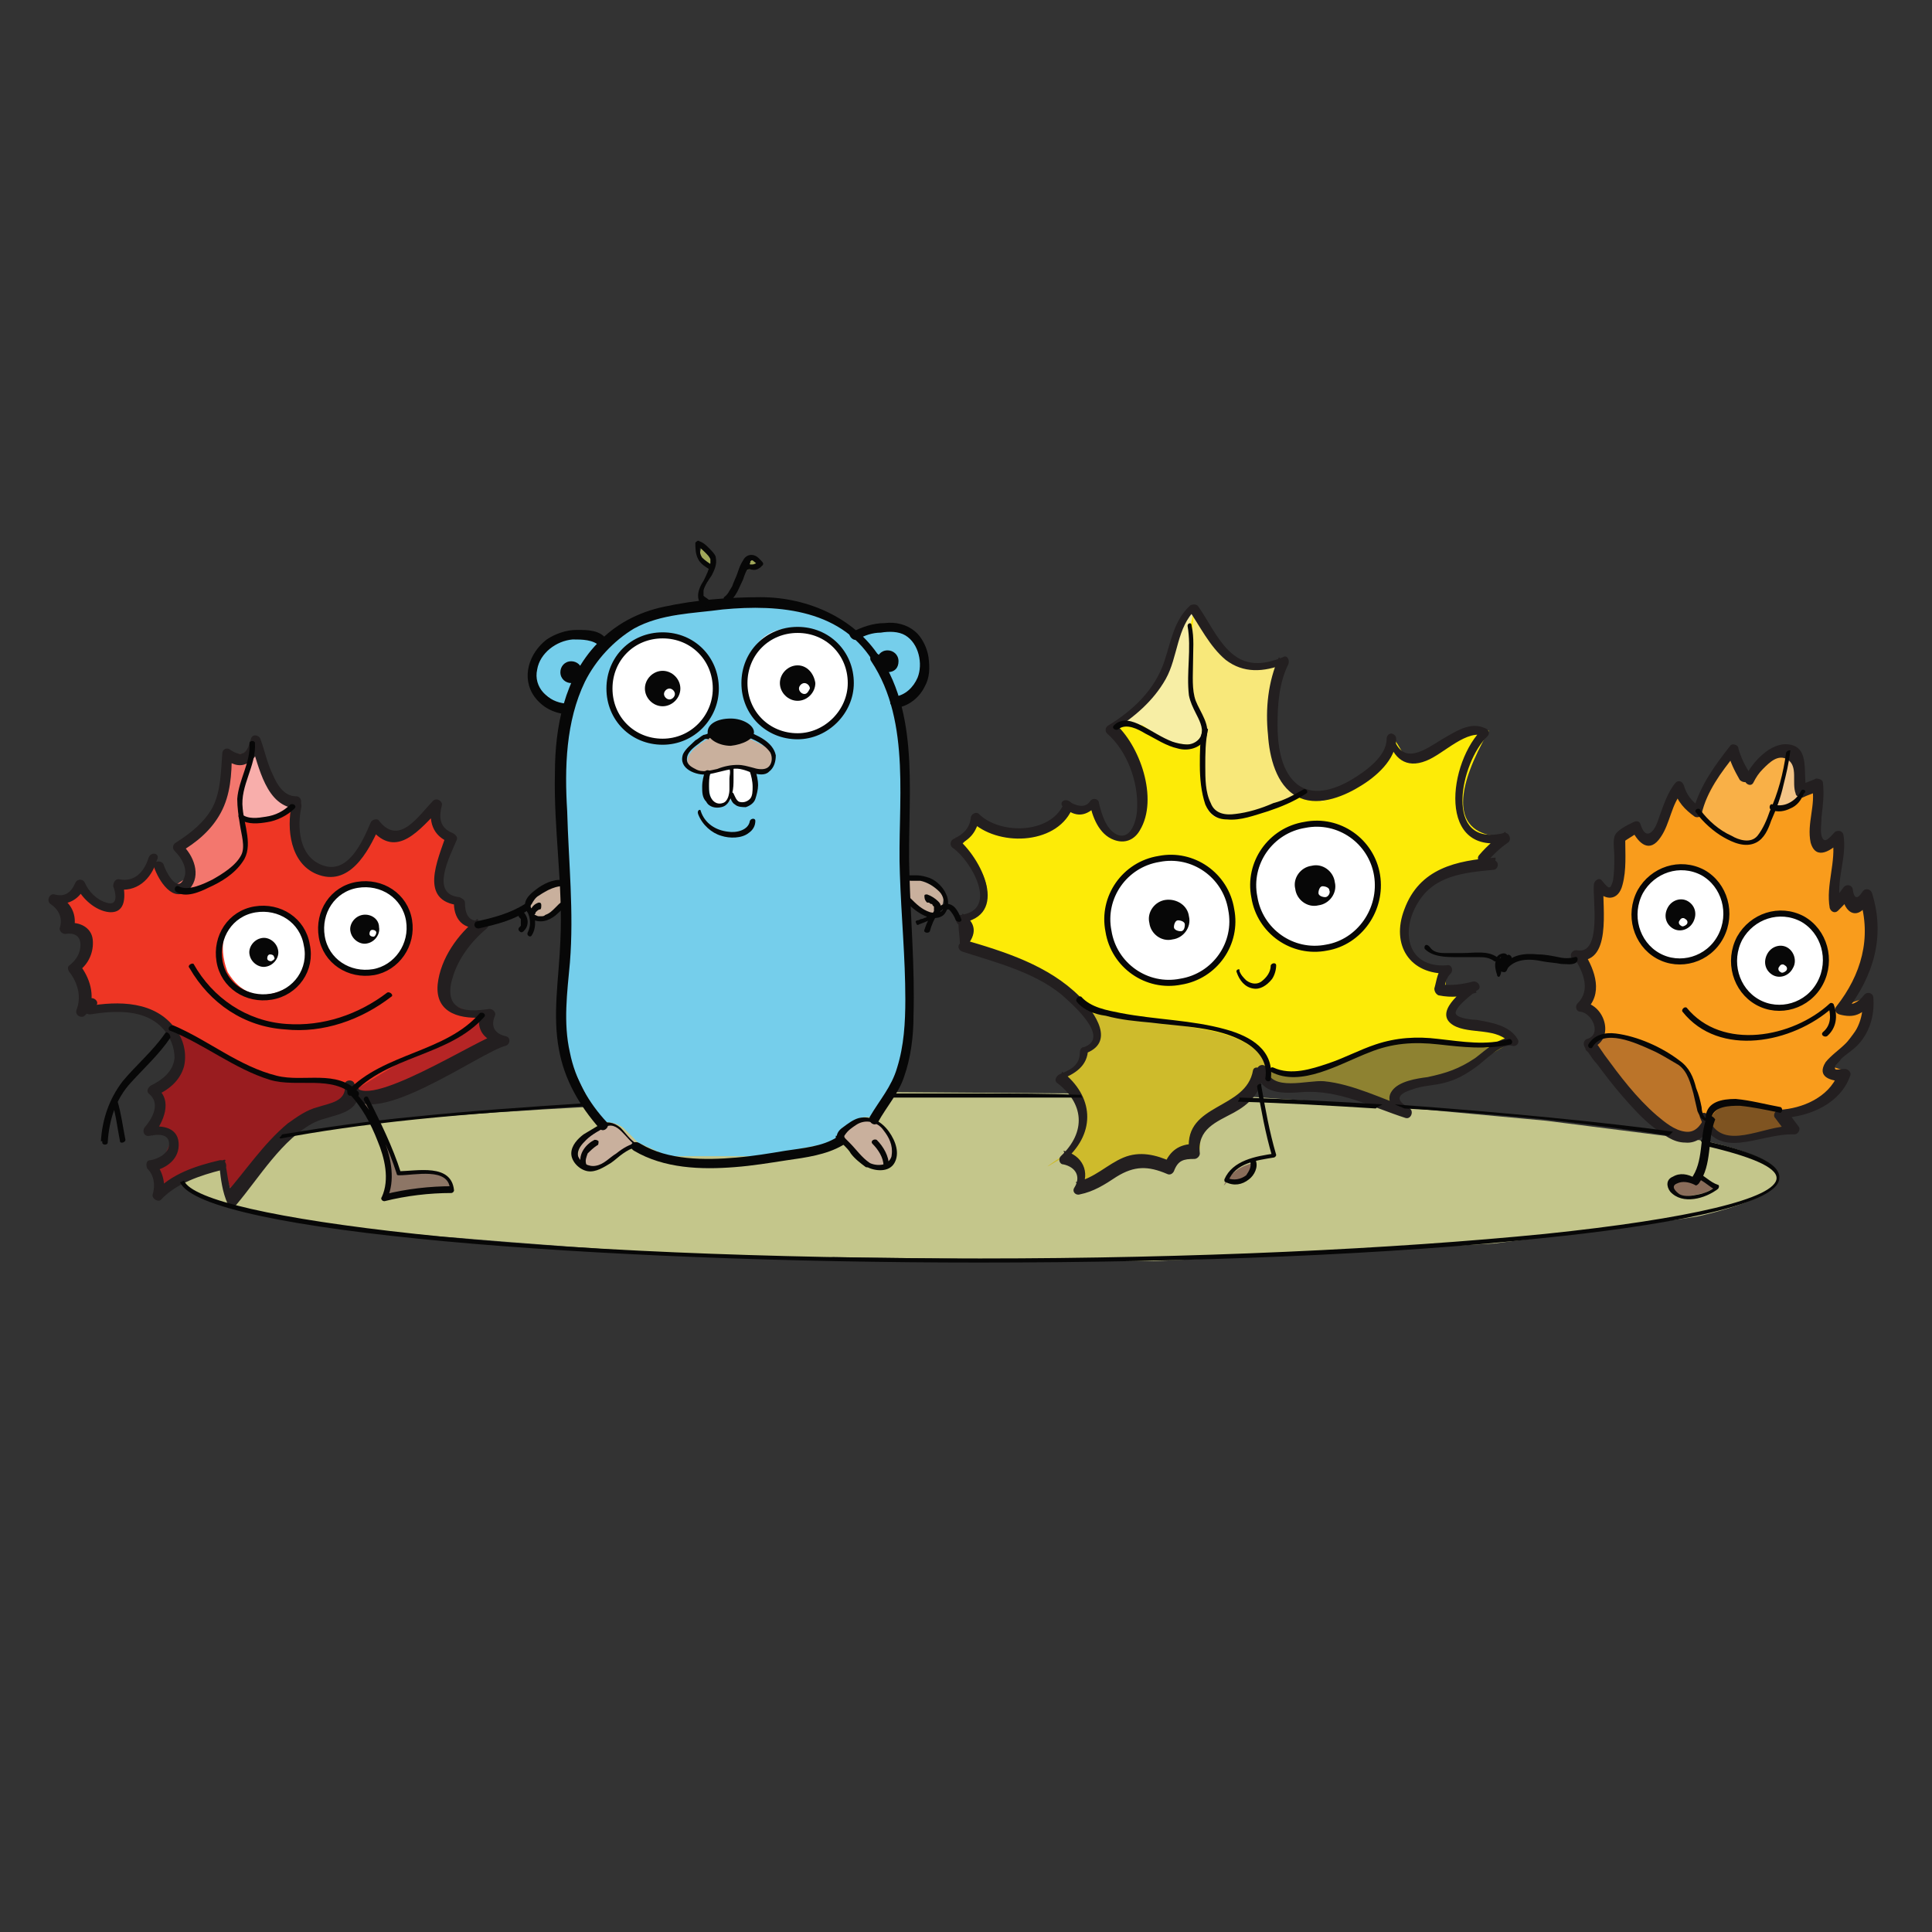 <?xml version="1.0" encoding="utf-8"?>
<!-- Generator: Adobe Illustrator 24.0.1, SVG Export Plug-In . SVG Version: 6.00 Build 0)  -->
<svg version="1.1" id="Layer_1" xmlns="http://www.w3.org/2000/svg" xmlns:xlink="http://www.w3.org/1999/xlink" x="0px" y="0px"
	 viewBox="0 0 141.7 141.7" style="enable-background:new 0 0 141.7 141.7;" xml:space="preserve">
<rect x="0" y="0" width="141.7" height="141.7" fill="#333333" stroke="none"/>
<style type="text/css">
	.st0{fill:#C4C68B;}
	.st1{fill:#FDEB07;}
	.st2{fill:#EE3624;}
	.st3{fill:#8D7666;}
	.st4{fill:#FFFFFF;}
	.st5{fill:#A1A85A;}
	.st6{fill:#75CEEB;}
	.st7{fill:#C9B09D;}
	.st8{fill:#8A6D5A;}
	.st9{fill:#F99C1C;}
	.st10{fill:#F8AEAB;}
	.st11{fill:#991C1F;}
	.st12{fill:#B62525;}
	.st13{fill:#F7EEA5;}
	.st14{fill:#F8E87A;}
	.st15{fill:#CEBB2C;}
	.st16{fill:#8E8231;}
	.st17{fill:#F9B047;}
	.st18{fill:#F4C587;}
	.st19{fill:#BB7429;}
	.st20{fill:#7F5421;}
	.st21{fill:#F3776E;}
	.st22{fill:#231F20;}
	.st23{fill:#070707;}
	.st24{fill:none;stroke:#070707;stroke-width:0.444;stroke-miterlimit:10;}
</style>
<path class="st0" d="M42.9,81.2c0,0-20.1,1-22,2.3l-3.7,4.3l-0.8-2.4l-3.2,0.9c0,0-0.3,3,20.5,4.5c0,0,23.5,2,27.4,1.4
	c0,0,21.3,0.3,23.5,0.3c2.2-0.1,23.6-1.2,25-1.3c0,0,14.2-1.8,15-2c0.8-0.2,12.4-2.7,0.6-5.5l-11.8-1.5l-10.8-1l-11.5-0.8l-12-0.2
	l-13.8-0.1L42.9,81.2z"/>
<path class="st1" d="M109,75l-1.8,0c0,0-1.6-0.3,0-1.7l0.8-0.7l-2,0.1l0.1-1.5c0,0-4.8-0.5-2.2-5.3c0,0,1.1-2.3,5.8-2.6l-0.8-0.3
	l1.8-1.7c0,0-6.5,1-1.5-7.7l-0.6-0.1l-1.3,0.4l-1.3,0.8l-1.2,0.7l-0.9,0.3l-0.8-0.1c0,0-0.9-1.6-0.9-1.4c0.1,0.2-0.5,1.1-0.5,1.1
	l-1.4,1.5l-1.4,1l-2.5,0.5c0,0-3.5-0.2-3.1-5.5l0.8-4.3l-1.8,0.5c0,0-2.7,0.2-4.8-4.4l-1.1,1.6L85.4,49L84.3,51l-2.8,2.4
	c0,0,2.9,3.4,2,7c0,0-1.7,3.3-3.5-1.2h-1.5c0,0-2.4,3.4-6.5,1l-1.5,1.8c0,0,3.9,3.6,0.5,5.6l0.1,1.5l2.2,1.2l5.1,2.4
	c0,0,4.7,3.4,1.4,4.7l-1.8,1.6c0,0,3.6,2,0.3,5.9c0,0,1.7,0.7,1.2,2c-0.1,0.2-0.1,0.3-0.2,0.4c0-0.1,0.1-0.1,0.2-0.2
	c0.3-0.1,2.9-1.6,2.9-1.6s2.2-0.6,2.1-0.5c-0.1,0.1,1.5,0.6,1.5,0.6s0.5-1.5,1.8-1.2c0,0,0.1,0,0.1,0c0-0.1,0.1-0.1,0.1-0.2
	c0-0.6,0.1-2,2.6-3.2l1.4-1.3l0.5-1.1l0.4,0.6l2.7,0.5l2.1,0.3l5.1,1.2c0,0-1.9-1.4,2.9-2.1l1.7-0.5l1.8-1.2l1.7-1l-0.3-0.6L109,75z
	"/>
<path class="st2" d="M35.9,74.3c-1.1,0.4-3-0.8-3-0.8c-0.8-2.2,2.1-5.6,2.1-5.6c-1.4-0.4-1.2-1.8-1.2-1.8c-2.7,0.2-0.6-4.7-0.6-4.7
	c-1.5-0.2-1.1-2.4-1.1-2.4c-2.9,4.3-4.5,1.5-4.5,1.5c-1.1,3-3.3,3.5-3.3,3.5c-3.1-0.1-2.6-5.3-2.6-5.3c-2,0-2.8-3.8-2.9-4.2
	c-0.1,0-0.1-0.1-0.2-0.2c0,0,0,0.1-0.1,0.1c-0.8,1.8-2,0.7-2,0.7c0.4,5.3-3.6,6.8-3.6,6.8c1.1,1.4,0.8,2.4,0.8,2.4
	c-0.8,2-2.5-1.3-2.5-1.3c-0.5,2.1-2.5,2-2.5,2c0.2,2.1-1.2,1.4-1.2,1.4L6,64.8l-1.5,1.4L5,68c0.2-0.6,1.4,0.5,1.4,0.5
	c0.6,1.1-0.8,2.3-0.8,2.3C6.4,71.2,6.5,74,6.5,74c4-0.8,5.4,0.9,5.4,0.9c3.4,2.7-0.7,5-0.7,5c1.4,1.2-0.3,3-0.3,3
	c0.4-0.5,1.7,0.3,1.7,0.3c0.5,1-0.9,2-1.4,2.3c0.8,1.1,0.3,2.1,0.3,2.1c1.2-1.6,5-2.1,5-2.1l0.6,2.6c0,0,2-2.4,2.1-2.6
	c0.2-0.2,1.1-1.2,1.4-1.5c0.3-0.3,0.7-0.7,0.9-0.9c0.2-0.1,0.8-0.7,1.2-0.8c0.3-0.1,0.2-0.2,0.8-0.2c0.3-0.2,0.7-0.4,1.1-0.5
	c0-0.1,0.1-0.2,0.1-0.2l1.2-0.5c0,0,0.3-0.5,0.2-1c0.9,0.5,1.5,0.5,1.5,0.5l1.5-0.2l2.9-1.5l5-2.5C35.6,75.9,35.9,74.3,35.9,74.3z"
	/>
<path class="st3" d="M26.1,80.5c0.2,0.2,3.2,4.5,2.1,7.4c0,0,4.5-0.9,5-0.6c0,0,0.4-1.7-3.8-1.2l-2.6-5.4L26.1,80.5z"/>
<path class="st4" d="M16.7,71.3c0,0-2-4.6,3.5-4.7c0,0,4,1.6,1.5,5.4C21.7,72.1,18.6,74.5,16.7,71.3z"/>
<path class="st4" d="M23.6,67.7c0,0,0.9-4.2,4.9-2.5c0.3,0.1,3.5,3.1-0.1,5.7C28.4,70.9,24.2,73,23.6,67.7z"/>
<path class="st5" d="M52.2,41.6c0,0-1.3-0.2-0.7-1.6C51.6,40,52.6,40.8,52.2,41.6z"/>
<path class="st5" d="M54.8,41.8c0,0,0.2-1.5,1.1-0.3L54.8,41.8z"/>
<path class="st6" d="M44.4,47c0,0-2.3-2-5.1,1.1c0,0-1.6,1.9,2.3,3.9l-0.5,3.1L41,60.2l0.6,4.6l-0.5,7.3c0,0-0.2,4.4,0,4.5
	c0.2,0.2,2.2,4.4,2.2,4.4l0.9,1.3c0,0,1-0.1,1.6,0.5l1,1l2.2,1l6.8,0l4.7-0.9l1-0.5c0,0,1.2-1.9,2.5-1.4l2.3-4.2l0.3-4.9l-0.3-6.1
	v-6.5v-5.4l-0.7-3.3l1-0.7c0,0,2.3-1.1,0.5-4.3c0,0-1.5-1.7-4.1-0.2L62.4,46l-3.9-1.7l-3.2-0.3l-4,0.4L47.7,45L44.4,47z"/>
<path class="st4" d="M44.7,50.5c0,0,0.8-6.1,6.5-2.9c0,0,2.7,2.7,0.4,5.4c0,0-2.2,2.1-5,0.8C46.6,53.8,45.1,52.9,44.7,50.5z"/>
<path class="st4" d="M54.6,49.3c0.1-0.2,0.7-4.7,5.7-2.7c0,0,3.9,2.4,1,6.1c0,0-1.4,2.8-5.2,0.5C56.2,53.2,54.1,51.6,54.6,49.3z"/>
<path class="st7" d="M52.3,54c0,0-2.6,1.2-1.7,2.4c0,0,0.5,0.5,2.7,0.1l1.5,0l1.5,0.2c0,0,0.8-0.8,0.1-1.8l-1.8-0.9L52.3,54z"/>
<path class="st4" d="M52,57c0,0-0.2,2.1,0.8,2c0,0,0.4,0.4,1-0.7c0,0,0.3,0.9,0.9,0.7c0,0,0.9-0.1,0.8-1.3l-0.2-1.1l-1.4-0.3
	l-0.9,0.2l-0.8,0.1L52,57z"/>
<path class="st7" d="M41.1,64.8c0,0-2.8,0.4-2.4,1.8l0.3,0.4l0.5,0.5l1-0.3l0.9-0.7L41.1,64.8z"/>
<path class="st7" d="M66.4,64.6c0.1,0,0.2,1.5,0.2,1.5s0.7,1.1,1.9,1c0,0,0.7-0.2,0.7-1.3l-0.4-0.7l-0.8-0.6l-0.8-0.2L66.4,64.6z"/>
<path class="st8" d="M92,85.3c0,0-1.1,0.1-1.9,1.1c-0.7,1-0.1,0.3-0.1,0.3S92,87.3,92,85.3z"/>
<path class="st9" d="M116,73.9c0,0,1.6-1.4-0.2-3.8c0,0,1.9,0.9,1.5-5.3c0,0,1.7,2.5,1.5-3.4l1.2-0.9c0,0,1.1,3.1,3.1-2.5l1.4,1.5
	c0,0,2.1-4.6,2.6-4.5l0,0c0.5,0.1,0.9,2,0.9,2s2-2.8,3.6-1.8c0.3,0.2,0.5,2.7,0.5,2.7l1.2-0.5l-0.1,2.9c0,0-0.3,2.9,1.6,0.9
	l-0.2,5.1l0.7-0.8c0,0,1,1.2,1.6,0.4c0,0,1.5,4.1-1.9,7.9l1.8-0.6l-0.1,1.6l-1.5,2l-1.2,1.3l1.2,0.4l-0.9,1.4l-2.1,1.4l-1.1,0.1
	l-0.5,0c0,0,1,1.3,0.9,1.2c-0.1-0.1-1.5,0.4-1.5,0.4s-1.8,0.2-2,0.3c-0.2,0-1.7-0.1-1.7-0.1l-1-0.9l-1.1,1c0,0-1.6,1.8-7.5-6.7
	C116.7,76.8,118.7,74.9,116,73.9z"/>
<path class="st4" d="M120,68.2c0,0-1.2-4.2,3.5-4.6c0,0,4.6,1,2.7,4.9c0,0-1.1,2.6-3.6,1.9C122.6,70.5,120.1,69.5,120,68.2z"/>
<path class="st4" d="M127.1,70.1c0,0,1.6-4.8,5.4-2.5c0,0,3.4,3.1-0.2,5.8c0,0-2.5,1.6-4-0.3C128.3,73.1,126.7,71.4,127.1,70.1z"/>
<polygon class="st8" points="122.6,86.5 124.1,86.6 124.3,86.2 125.8,87.1 125,87.5 123.5,87.8 122.8,87.5 "/>
<path class="st7" d="M44.3,82.5c0,0-2.6,1.5-1.7,2.8c0,0,1,1.1,2.4-0.3l1.5-0.9l0.3-0.1L46,83.2l-0.9-0.8H44.3z"/>
<path class="st7" d="M61.8,83.2c0,0,0.9-1.1,2.3-1.1c0,0,0,0,0,0l0,0c1.4,0,0,0,0,0s1.2,1.2,1.4,2c0,0,0.2,1-0.3,1.3
	c-0.1,0-0.2,0.1-0.3,0.1c-0.9,0.1-1,0.2-2.2-0.9l-0.8-0.9L61.8,83.2z"/>
<path class="st4" d="M81.2,67.2c0,0,0.6-4.7,5.2-4.2c0,0,4.8,0.7,3.9,5.7c0,0-1.1,3.9-4.5,3.4C85.8,72.1,80.8,71.6,81.2,67.2z"/>
<path class="st4" d="M92.1,66.5c0,0-1.4-4.8,3.5-6c0,0,4.9-0.9,5.4,4.5c0,0,0,3.8-3.7,4.5C97.3,69.5,93,70,92.1,66.5z"/>
<path class="st10" d="M17.8,60c0,0,2.2,1,3.9-1.2l-1.6-1l-1.3-3.2L18,57l-0.4,2.1L17.8,60"/>
<path class="st11" d="M12.8,75.8c0.1,0.1-1.4-1,5.9,2.8c0,0,0.5,0.2,2.5,0.6c0,0,4.4-0.5,4.4,0.9c0,0.3,0.1,0.7,0.1,0.7l-1.2,0.5
	l-1.9,0.8c0,0-2.1,1.3-2.1,1.6c0,0.3-3.3,4.2-3.3,4.2l-1-2.5l-2.6,0.7l-2.1,1.4l-0.1-1.3l-0.4-0.8l1.1-0.7l0.4-0.9L12.2,83l-0.7-0.3
	l-0.4,0l0.4-0.7c0,0,0.1-1.1,0.1-1.2c0-0.1-0.6-1-0.6-1l1.1-0.6l0.6-0.7l0.2-1L12.8,75.8z"/>
<path class="st12" d="M37,76.5c0,0,0-0.1,0.1-0.1c0,0-0.1,0-0.1,0c-1.7-0.5-1.1-1.6-1.1-1.6l-0.3-0.3l-2.1,1.5l-3.8,1.7l-3.6,2.2
	v0.5l1.8,0.2l3.5-1.5L37,76.5C37,76.4,37,76.4,37,76.5z"/>
<path class="st13" d="M88.1,54.2c0,0-0.5,0.9-2.8,0l-1.5-1c0,0-2.2-0.2-2-0.2c0.2,0,2.9-2.3,2.9-2.3l0.8-1.9l0.6-1.9
	c0,0,0.6-1.3,0.7-1.5c0.1-0.2,0.8-0.7,0.8-0.7l-0.3,1.2V49v2l0.8,1.7C88.1,52.7,88.4,53.7,88.1,54.2z"/>
<path class="st14" d="M94.1,48.4c0,0-2.8,7.9,1.3,9.7c4.1,1.8,0.2,0,0.2,0s-3.8,2.4-5.7,1.8c0,0-2,1.1-1.7-4.1l0.1-1.8l-0.1-1.2
	L87.3,51v-3.3l0.3-3C87.6,44.7,90.2,50.2,94.1,48.4z"/>
<path class="st15" d="M80,74.3c0,0,1.4,1.9-0.2,2.6c0,0-0.9,1.8-1.8,1.9c0,0,3.2,3.8,0.2,5.8c-3,2-0.1,0.2-0.1,0.2s1.8,1.2,1.2,2.3
	c-0.6,1.1,2.5-1.4,2.5-1.4s1.4-1.1,3.7-0.2c0,0,0.9-1.4,2.1-1.1c0,0-0.6-2.3,2.4-3.1l2.1-2l0.3-0.4c0,0,0,0.4,0.3,0.4
	c0.3,0.1,0.2-1,0.2-1s-0.1-2-4.6-2.8c0,0-4.4-0.8-4.4-0.6c0,0.2-2.7-0.6-2.7-0.4C81.2,74.5,80,74.3,80,74.3z"/>
<path class="st16" d="M109.6,76.9l-1,0.7l-1.9,1.3l-2.1,0.5l-1.1,0.2l-1.3,0.7l0.1,1.2l-2.1-1l-2.3-0.5l-1.9-0.1l-1.9,0l-0.9-0.1
	l-0.6-0.5l0.3-0.4L93,78.5c0,0,1.1,0.3,1.3,0.3s3.4-0.2,5.1-1.5l2.3-0.7l2.9-0.2l4.1,0.4L109.6,76.9z"/>
<path class="st17" d="M124.6,59.6c0,0,3.2,3.9,4.8,1.4l1.1-2.7l0.9-3.4c0,0-0.4-0.8-3.1,1.8l-0.8-0.4l-0.4-1.3L124.6,59.6z"/>
<path class="st18" d="M132.3,57.9c0,0-0.2,1.6-2.1,1.4l1.2-4.3L132.3,57.9z"/>
<path class="st19" d="M116.7,76.8c0,0,1.1-1.8,4.4,0.1c0,0,1.9,0.5,2.8,2.2l0.7,2.4l0.5,0.9l-0.6,0.9l-1.3,0.4l-1.4-0.6L116.7,76.8z
	"/>
<path class="st20" d="M131.4,82.7l-2.4,0.6l-1.9,0.3l-1.1-0.4l-0.6-0.9c0,0,0.2-1.8,3-1.2c0,0,2,0.3,2.1,0.4
	C130.7,81.6,131.4,82.7,131.4,82.7z"/>
<path class="st21" d="M13,65.2c0,0,1.2,0.4,2.2-0.3l1.5-0.9l1-1.1c0,0,0.7-1.1,0.2-2.6l-0.2-1.4L18,57l0.5-2.3l0.2-0.4l-0.7,1
	l-1.2,0c0,0-0.2,2.2-0.3,2.3c-0.1,0.1-0.7,1.6-0.7,1.6l-0.9,1.3L14,61.2l-1,0.7l0.8,1.1l0,1.3l-0.9,0.6L13,65.2z"/>
<g>
	<g>
		<g>
			<path class="st22" d="M78,59.2c0.9,0.8,1.7,0.7,2.5-0.2c-0.2-0.1-0.4-0.1-0.6-0.2c0.2,1.1,0.7,2.4,1.8,2.8c0.8,0.3,1.5,0,1.9-0.7
				c1.4-2.3,0-6.3-1.9-7.9c0,0.2,0,0.4-0.1,0.6c1.6-1,3-2.2,3.9-3.8c0.9-1.6,0.8-3.8,2.2-5.1c-0.2,0-0.4,0-0.6-0.1
				c0.9,1.3,1.6,2.8,2.8,3.8c1.3,1,2.8,0.9,4.3,0.3c-0.1-0.2-0.3-0.4-0.4-0.5C93,50,92.8,52,93,53.9c0.1,1.6,0.6,3.7,2.1,4.5
				c1.4,0.8,3.3,0.1,4.6-0.7c1.2-0.7,2.7-2,2.7-3.5c0-0.5-0.7-0.5-0.7,0c0,1.3-1.6,2.4-2.6,3c-1.2,0.7-2.9,1.3-4.1,0.2
				c-1.1-1-1.3-2.9-1.3-4.2c0-1.5,0.1-3.1,0.8-4.5c0.1-0.3-0.1-0.7-0.4-0.5c-1.5,0.6-2.8,0.7-4-0.5c-0.9-0.9-1.5-2.2-2.2-3.2
				c-0.1-0.2-0.4-0.2-0.6-0.1c-1.2,1.1-1.4,2.6-1.9,4.1c-0.7,2.1-2.3,3.6-4.1,4.7c-0.2,0.1-0.3,0.4-0.1,0.6c1.5,1.3,2.3,3.6,2.2,5.5
				c0,0.7-0.4,2.4-1.5,1.9c-0.8-0.4-1.1-1.5-1.3-2.3c0-0.3-0.4-0.4-0.6-0.2c-0.3,0.5-0.8,0.5-1.4,0.2C78.1,58.4,77.6,58.9,78,59.2
				L78,59.2z"/>
		</g>
	</g>
	<g>
		<g>
			<path class="st22" d="M101.8,54.2c0.4,1.4,1.3,2.2,2.8,1.6c1.3-0.5,3-2.4,4.4-1.8c-0.1-0.2-0.1-0.4-0.2-0.6
				c-2.6,2.4-3.5,9.6,1.9,8.3c-0.1-0.2-0.2-0.5-0.3-0.7c-0.7,0.5-1.3,1-1.9,1.7c-0.2,0.2-0.1,0.5,0.2,0.6c0.3,0.1,0.6,0.2,0.9,0.3
				c0-0.2,0.1-0.5,0.1-0.7c-2.9,0.2-5.6,0.8-6.7,3.8c-1,2.6,0.4,4.8,3.2,4.7c-0.1-0.2-0.2-0.4-0.3-0.6c-0.5,0.5-0.5,1-0.7,1.7
				c0,0.2,0.1,0.4,0.3,0.5c1,0.2,1.8,0.1,2.8-0.2c-0.1-0.2-0.2-0.4-0.4-0.6c-0.7,0.5-2.8,2.1-1.3,3c1.2,0.7,3.3,0.1,4.2,1.4
				c0.1-0.2,0.3-0.4,0.4-0.5c-1.1-0.2-2.2,0.9-3,1.5c-1.2,0.8-2.1,1.1-3.5,1.4c-0.8,0.1-2.1,0.3-2.6,1c-0.6,0.8,0.3,1.6,1,2
				c0.1-0.2,0.2-0.5,0.3-0.7c-2-0.7-4.2-1.8-6.3-2c-1.2-0.1-3.9,0.8-4.2-0.9c-0.1-0.5-0.8-0.3-0.7,0.2c0.2,1.7,2,1.6,3.3,1.5
				c2.7-0.2,5.1,1.1,7.6,1.9c0.4,0.1,0.6-0.5,0.3-0.7c-0.5-0.3-1.1-0.7-0.5-1.1c0.3-0.2,0.7-0.3,1-0.4c0.7-0.2,1.4-0.2,2.1-0.4
				c0.8-0.2,1.5-0.6,2.2-1.1c0.6-0.4,1.9-1.8,2.7-1.6c0.3,0.1,0.6-0.2,0.4-0.5c-0.6-1-1.9-1.2-3-1.4c-0.3,0-1.3-0.1-1.5-0.4
				c-0.3-0.4,1.3-1.6,1.6-1.8c0.3-0.2,0-0.7-0.4-0.6c-0.8,0.2-1.5,0.3-2.4,0.2c0.1,0.2,0.2,0.3,0.3,0.5c0.1-0.5,0.1-0.9,0.5-1.3
				c0.2-0.2,0.1-0.7-0.3-0.6c-2.9,0.2-3.4-2.5-2.1-4.6c1.2-2,3.4-2.2,5.5-2.4c0.4,0,0.5-0.6,0.1-0.7c-0.3-0.1-0.6-0.2-0.9-0.3
				c0.1,0.2,0.1,0.4,0.2,0.6c0.5-0.6,1.1-1.2,1.7-1.6c0.3-0.2,0.1-0.8-0.3-0.7c-4.5,1.1-3.2-5.2-1.2-7.1c0.2-0.2,0.1-0.5-0.2-0.6
				c-1.1-0.5-2.2,0.3-3.1,0.8c-1.3,0.8-2.9,2-3.6-0.1C102.3,53.6,101.6,53.8,101.8,54.2L101.8,54.2z"/>
		</g>
	</g>
	<g>
		<g>
			<path class="st22" d="M91.9,78.5c-0.5,2.9-5,2.4-4.7,5.8c0.1-0.1,0.2-0.2,0.4-0.4c-1.1,0-1.8,0.5-2.2,1.5
				c0.2-0.1,0.4-0.1,0.5-0.2c-1.1-0.5-2.3-0.8-3.5-0.3c-1.2,0.5-2.1,1.5-3.5,1.8c0.1,0.2,0.3,0.4,0.4,0.5c0.7-1.2,0.1-2.5-1.3-2.8
				c0.1,0.2,0.1,0.4,0.2,0.6c2.2-2,2-4.6-0.3-6.4c-0.1,0.2-0.1,0.4-0.2,0.6c1.1-0.4,2.1-1,2.1-2.3c-0.1,0.1-0.2,0.2-0.3,0.4
				c2.4-0.8,0.8-3-0.3-4.2c-2.3-2.3-5.5-3.3-8.6-4.2c0.1,0.2,0.1,0.4,0.2,0.6c0.9-1,0.8-1.8-0.2-2.5c-0.1,0.2-0.1,0.5-0.2,0.7
				c3.7-0.5,1.6-4.8-0.3-6.3c0,0.2-0.1,0.5-0.1,0.7c1-0.4,1.7-1,1.8-2.2c-0.2,0.1-0.4,0.2-0.6,0.3c1.9,1.9,6.2,1.8,7.4-0.8
				c0.2-0.4-0.4-0.8-0.6-0.4c-1,2.2-4.7,2.2-6.2,0.7c-0.2-0.2-0.6,0-0.6,0.3c-0.1,0.8-0.6,1.2-1.2,1.5c-0.3,0.1-0.4,0.5-0.1,0.7
				c1.3,0.9,3.4,4.5,0.6,4.9c-0.4,0-0.5,0.5-0.2,0.7c0,0.5,0.1,0.9,0.1,1.4c-0.2,0.2-0.1,0.5,0.2,0.6c2.5,0.8,5.2,1.5,7.2,3.1
				c0.8,0.7,3.7,3.2,1.7,3.9c-0.2,0-0.3,0.2-0.3,0.4c0,1-0.8,1.3-1.5,1.6c-0.2,0.1-0.4,0.4-0.2,0.6c2,1.5,2.2,3.6,0.3,5.4
				c-0.2,0.2-0.1,0.6,0.2,0.6c0.9,0.2,1.3,0.9,0.8,1.7c-0.2,0.3,0.1,0.6,0.4,0.5c1-0.2,1.8-0.7,2.7-1.3c1.3-0.8,2.3-0.8,3.7-0.2
				c0.2,0.1,0.4,0,0.5-0.2c0.3-0.8,0.7-0.9,1.5-0.9c0.2,0,0.4-0.2,0.4-0.4c-0.2-1.8,1.2-2.3,2.5-3c1.1-0.6,1.9-1.4,2.1-2.6
				C92.7,78.3,92,78.1,91.9,78.5L91.9,78.5z"/>
		</g>
	</g>
</g>
<g>
	<g>
		<g>
			<path class="st22" d="M115.5,70.3c0.6,1,1.2,2.3,0.2,3.3c-0.2,0.2-0.1,0.6,0.2,0.6c0.9,0.1,1.6,1.7,0.5,2
				c-0.3,0.1-0.3,0.5-0.1,0.7c-0.1-0.1,0,0,0,0.1c0,0,0.1,0.1,0.2,0.2c0.2,0.3,0.4,0.6,0.6,0.8c0.6,0.8,1.2,1.6,1.9,2.4
				c0.7,0.8,1.4,1.6,2.3,2.3c0.7,0.5,1.4,1.1,2.3,1.1c0.9,0.1,1.6-0.6,2-1.4c0.2-0.4-0.4-0.8-0.6-0.4c-0.3,0.6-0.7,1.1-1.4,1
				c-0.8-0.1-1.5-0.7-2.1-1.2c-1.5-1.3-2.7-2.9-3.8-4.4c-0.3-0.4-0.6-1-1-1.2c0,0.2-0.1,0.5-0.1,0.7c1.9-0.5,1.2-3.2-0.5-3.4
				c0.1,0.2,0.1,0.4,0.2,0.6c1.3-1.2,0.7-2.9-0.1-4.2C115.9,69.6,115.3,69.9,115.5,70.3L115.5,70.3z"/>
		</g>
	</g>
	<g>
		<g>
			<path class="st22" d="M124.7,82c1.3,3.3,4.3,1.1,6.9,1.2c0.3,0,0.5-0.4,0.3-0.6c-0.3-0.4-0.6-0.8-0.9-1.2
				c-0.1,0.2-0.2,0.4-0.3,0.6c2.1-0.1,4.3-1.1,5-3.1c0.1-0.2-0.1-0.5-0.4-0.5c-0.5,0-0.8,0.2-0.7-0.2c0-0.1,0.4-0.4,0.4-0.5
				c0.4-0.4,0.8-0.6,1.2-1c0.9-0.9,1.3-2.2,1.2-3.5c0-0.4-0.5-0.5-0.7-0.2c-0.4,0.5-0.9,0.8-1.5,0.6c0.1,0.2,0.1,0.4,0.2,0.6
				c2-2.6,2.9-5.5,1.9-8.7c-0.1-0.3-0.5-0.4-0.7-0.1c-0.3,0.5-0.6,0.6-0.7-0.1c0-0.4-0.5-0.5-0.7-0.2c-0.3,0.4-0.5,0.7-0.8,1
				c0.2,0.1,0.4,0.1,0.6,0.2c-0.4-1.7,0.5-3.4,0.2-5.1c-0.1-0.3-0.4-0.3-0.6-0.2c-0.4,0.4-0.8,1-1,0.3c-0.1-0.4,0-1,0-1.4
				c0.1-0.8,0.2-1.7,0.1-2.5c0-0.2-0.3-0.3-0.5-0.3c-0.4,0.2-0.8,0.3-1.2,0.5c0.2,0.1,0.3,0.2,0.5,0.3c-0.3-1.1,0.3-3.1-1.3-3.3
				c-1.3-0.2-2.7,1.3-3.2,2.4c-0.2,0.4,0.4,0.8,0.6,0.4c0.2-0.4,0.4-0.7,0.7-1c0.5-0.5,1.1-1.1,1.8-0.7c0.8,0.5,0.3,1.7,0.6,2.5
				c0,0.2,0.3,0.3,0.5,0.3c0.4-0.2,0.8-0.3,1.2-0.5c-0.2-0.1-0.3-0.2-0.5-0.3c0.3,1.3-0.4,2.7-0.1,4.1c0.4,1.4,1.6,0.5,2.2-0.1
				c-0.2-0.1-0.4-0.1-0.6-0.2c0.3,1.7-0.5,3.4-0.2,5.1c0.1,0.3,0.4,0.4,0.6,0.2c0.4-0.4,0.7-0.7,1-1.1c-0.2-0.1-0.5-0.1-0.7-0.2
				c0.1,1.6,1.3,2.1,2,0.5c-0.2,0-0.5-0.1-0.7-0.1c0.9,2.9,0.1,5.6-1.7,7.9c-0.2,0.2-0.1,0.5,0.2,0.6c1.1,0.3,1.7,0,2.4-0.9
				c-0.2-0.1-0.5-0.1-0.7-0.2c0.1,1.2-0.3,2.3-1.2,3.2c-0.5,0.5-1.1,0.9-1.5,1.4c-0.7,1.1,0.4,1.4,1.3,1.4c-0.1-0.2-0.2-0.3-0.4-0.5
				c-0.7,1.7-2.6,2.5-4.3,2.6c-0.3,0-0.5,0.4-0.3,0.6c0.3,0.4,0.6,0.8,0.9,1.2c0.1-0.2,0.2-0.4,0.3-0.6c-2-0.1-5.1,2-6.1-0.6
				C125.3,81.4,124.5,81.6,124.7,82L124.7,82z"/>
		</g>
	</g>
	<g>
		<g>
			<path class="st22" d="M128.4,56.8c-0.4-0.6-0.7-1.2-0.9-1.9c0-0.3-0.5-0.4-0.6-0.2c-1.1,1.4-2.2,2.9-2.7,4.7
				c0.2-0.1,0.4-0.1,0.5-0.2c-0.6-0.4-1-0.9-1.2-1.6c-0.1-0.3-0.4-0.4-0.6-0.2c-0.6,0.7-0.9,1.7-1.2,2.5c-0.1,0.3-0.3,1-0.7,1.2
				c-0.4,0.2-0.6-0.4-0.7-0.7c-0.1-0.2-0.3-0.2-0.5-0.1c-0.4,0.2-1.3,0.6-1.4,1.1c-0.1,0.4,0,1,0,1.4c0,0.6,0,1.2-0.1,1.8
				c-0.2,0.7-0.3,0.6-0.8,0c-0.2-0.3-0.6,0-0.6,0.3c-0.1,1,0.6,5.1-1.2,4.8c-0.5-0.1-0.7,0.6-0.2,0.7c2.8,0.5,2-3.9,2.1-5.5
				c-0.2,0.1-0.4,0.2-0.6,0.3c0.7,0.9,1.7,0.9,2-0.3c0.3-1.1,0.2-2.3,0.2-3.4c-0.1,0.1-0.1,0.2-0.2,0.3c0.4-0.3,0.8-0.5,1.2-0.8
				c-0.2,0-0.3-0.1-0.5-0.1c0.5,1,1.3,1.7,2.1,0.5c0.7-1,0.8-2.5,1.6-3.3c-0.2-0.1-0.4-0.1-0.6-0.2c0.2,0.9,0.8,1.5,1.5,2
				c0.2,0.1,0.5,0,0.5-0.2c0.4-1.7,1.4-3,2.5-4.4c-0.2-0.1-0.4-0.1-0.6-0.2c0.2,0.8,0.5,1.4,0.9,2.1C128,57.6,128.7,57.2,128.4,56.8
				L128.4,56.8z"/>
		</g>
	</g>
</g>
<g>
	<g>
		<g>
			<path class="st22" d="M16.1,85.6c0.1,0.9,0.2,1.8,0.6,2.7c0.1,0.2,0.4,0.3,0.6,0.1c1.7-2,3.4-4.9,5.8-6.1
				c1.3-0.6,3.4-0.5,3.2-2.5c-0.2,0-0.5,0.1-0.7,0.1c1,3.6,9.7-2.8,11.5-3.2c0.3-0.1,0.4-0.6,0-0.7c-0.9-0.2-1.1-0.8-0.8-1.5
				c0.1-0.2-0.1-0.5-0.4-0.5c-0.8,0.1-2,0.3-2.6-0.4c-0.4-0.5-0.3-1.3-0.1-1.9c0.4-1.4,1.4-2.7,2.5-3.6c0.3-0.3,0-0.7-0.4-0.6
				c-1,0.2-1.2-0.6-1.2-1.3c0-0.2-0.2-0.3-0.4-0.4c-2.2-0.2-0.7-3-0.2-4.2c0.1-0.2-0.1-0.4-0.3-0.5c-1-0.4-1-1.2-0.8-2
				c0.1-0.3-0.3-0.6-0.6-0.4c-1.1,1.1-2.5,3.4-4,1.5c-0.1-0.2-0.5-0.1-0.6,0.1c-0.6,1.4-1.7,4-3.7,3.1c-1.6-0.7-1.7-2.8-1.4-4.2
				c0.1-0.5-0.6-0.7-0.7-0.2c-0.4,1.8-0.1,4.3,1.8,5.1c2.4,1,3.8-1.6,4.6-3.4c-0.2,0-0.4,0-0.6,0.1c1.9,2.3,3.6,0,5.1-1.5
				c-0.2-0.1-0.4-0.2-0.6-0.4c-0.3,1.3,0,2.4,1.3,2.9c-0.1-0.2-0.2-0.3-0.3-0.5c-0.6,1.8-2,4.8,1,5.1c-0.1-0.1-0.2-0.2-0.4-0.4
				c-0.1,1.4,0.7,2.3,2.1,2c-0.1-0.2-0.2-0.4-0.4-0.6c-1.4,1.1-2.7,2.9-2.9,4.8c-0.2,2.2,1.8,2.6,3.6,2.4c-0.1-0.2-0.2-0.3-0.4-0.5
				c-0.5,1.2,0.1,2.2,1.3,2.4c0-0.2,0-0.5,0-0.7c-1.4,0.3-10,5.9-10.6,3.7c-0.1-0.4-0.8-0.3-0.7,0.1c0.1,1.2-1.1,1.3-2,1.6
				c-0.8,0.2-1.5,0.7-2.2,1.2c-1.8,1.5-3.1,3.5-4.6,5.2c0.2,0,0.4,0,0.6,0.1c-0.4-0.8-0.4-1.6-0.6-2.5C16.7,84.9,16,85.1,16.1,85.6
				L16.1,85.6z"/>
		</g>
	</g>
	<g>
		<g>
			<path class="st22" d="M21.7,58.4c-0.9,0-1.4-0.9-1.7-1.6c-0.4-0.8-0.6-1.8-0.9-2.6c-0.1-0.3-0.6-0.4-0.7,0
				c-0.1,0.3-0.2,0.8-0.5,1c-0.3,0.2-0.7,0-1-0.2c-0.2-0.2-0.6-0.1-0.6,0.3c-0.1,1.3-0.1,2.7-0.7,3.9c-0.6,1.1-1.6,1.9-2.7,2.6
				c-0.2,0.1-0.3,0.4-0.1,0.6c0.5,0.5,1.1,1.4,0.6,2.2c-0.5,0.8-1.3-0.8-1.4-1.2c-0.2-0.4-0.9-0.2-0.7,0.2c0.3,0.9,1.4,2.8,2.6,1.6
				c0.9-1,0.3-2.5-0.6-3.3c0,0.2,0,0.4-0.1,0.6c1.2-0.7,2.3-1.6,3-2.9c0.7-1.3,0.8-2.8,0.8-4.3c-0.2,0.1-0.4,0.2-0.6,0.3
				c0.5,0.4,1.1,0.7,1.7,0.4c0.6-0.3,0.9-0.9,1-1.5c-0.2,0-0.5,0-0.7,0c0.6,1.7,1.1,4.7,3.4,4.8C22.2,59.1,22.2,58.4,21.7,58.4
				L21.7,58.4z"/>
		</g>
	</g>
	<g>
		<g>
			<path class="st22" d="M10.9,62.9c-0.3,1-1,1.8-2.1,1.6c-0.3-0.1-0.5,0.2-0.5,0.5c0.2,0.5,0.4,1.5-0.5,1.2
				c-0.7-0.2-1.3-0.8-1.6-1.5c-0.2-0.3-0.6-0.2-0.7,0.1c-0.3,0.7-0.8,1-1.5,0.8c-0.4-0.1-0.6,0.5-0.3,0.7c0.6,0.4,0.9,1,0.7,1.7
				c-0.1,0.2,0.1,0.5,0.4,0.5c0.6-0.1,1.1,0.1,1.1,0.8c0,0.6-0.3,1.1-0.8,1.5c-0.2,0.1-0.1,0.4,0,0.5c0.6,0.8,0.9,1.8,0.5,2.8
				c-0.1,0.4,0.4,0.6,0.6,0.4C6.6,74.1,6.8,74,7,73.8c0.4-0.3-0.2-0.8-0.5-0.5c-0.2,0.2-0.4,0.3-0.6,0.5c0.2,0.1,0.4,0.2,0.6,0.4
				c0.5-1.2,0.1-2.5-0.7-3.5c0,0.2,0,0.3,0,0.5c0.7-0.5,1.1-1.4,1-2.3c-0.1-0.9-1-1.3-1.8-1.2c0.1,0.2,0.2,0.3,0.4,0.5
				c0.3-1.1-0.2-2-1.1-2.5C4.1,65.8,4,66,3.9,66.2c1.1,0.3,2-0.3,2.4-1.3c-0.2,0-0.5,0.1-0.7,0.1c0.4,0.9,1.4,1.8,2.4,1.9
				c1.3,0.1,1.2-1.3,1-2.2c-0.2,0.2-0.3,0.3-0.5,0.5c1.5,0.3,2.6-0.7,3-2.1C11.8,62.6,11.1,62.4,10.9,62.9L10.9,62.9z"/>
		</g>
	</g>
	<g>
		<g>
			<path class="st22" d="M6.6,74.4c1.9-0.3,4.1-0.4,5.4,1.1c0.5,0.6,0.8,1.3,0.8,2.1c-0.1,1-0.9,1.6-1.7,2c-0.2,0.1-0.4,0.4-0.2,0.6
				c0.9,0.7,0.3,1.8-0.3,2.5c-0.2,0.3,0,0.7,0.4,0.6c0.5-0.1,1.4-0.2,1.4,0.6c0,0.7-0.8,1.1-1.4,1.2c-0.3,0-0.3,0.4-0.2,0.6
				c0.5,0.5,0.6,1.2,0.4,1.9c-0.1,0.3,0.4,0.6,0.6,0.4c1.1-1.2,2.9-1.8,4.5-2.2c0.5-0.1,0.3-0.8-0.2-0.7c-1.7,0.4-3.6,1-4.8,2.4
				c0.2,0.1,0.4,0.2,0.6,0.4c0.3-0.9,0.1-1.9-0.5-2.6c-0.1,0.2-0.1,0.4-0.2,0.6c1-0.2,2-0.9,1.9-2.1c-0.1-1.2-1.4-1.3-2.3-1.1
				c0.1,0.2,0.2,0.4,0.4,0.6c0.8-1,1.5-2.6,0.3-3.5c-0.1,0.2-0.1,0.4-0.2,0.6c1-0.4,1.9-1.1,2.2-2.2c0.2-0.9,0-1.9-0.6-2.7
				c-1.5-2.1-4.2-2.1-6.5-1.7C5.9,73.7,6.1,74.4,6.6,74.4L6.6,74.4z"/>
		</g>
	</g>
</g>
<g>
	<g>
		<path class="st23" d="M64.7,48.5c-1.8-3.1-5.4-4.7-8.9-4.7c-2.3,0-4.8,0.2-7.1,0.7c-1.9,0.4-3.6,1.3-4.9,2.7
			c-2.4,2.5-3.1,6.1-3.1,9.5c-0.1,4.1,0.6,8.2,0.4,12.3c-0.1,2.7-0.6,5.4-0.1,8c0.4,2.2,1.5,4.1,3,5.8c0.3,0.3,0.8-0.2,0.5-0.5
			c-1.3-1.4-2.3-3.1-2.7-5.1c-0.5-2.2-0.2-4.4,0-6.6c0.3-3.7-0.1-7.4-0.2-11.1c-0.2-3.2-0.1-6.6,1.3-9.5c0.8-1.6,2.1-3,3.6-3.9
			c2-1.1,4.3-1.1,6.5-1.4c4.2-0.4,8.9,0,11.2,4.1C64.3,49.3,65,48.9,64.7,48.5L64.7,48.5z"/>
	</g>
</g>
<g>
	<g>
		<path class="st23" d="M46.5,84.4c2.2,1.3,4.9,1.4,7.4,1.2c1.3-0.1,2.5-0.3,3.8-0.5c1.4-0.2,2.9-0.4,4.1-1.1c0.4-0.2,0-0.9-0.4-0.6
			c-1.1,0.7-2.5,0.8-3.8,1c-1.2,0.2-2.4,0.4-3.6,0.5c-2.3,0.2-5,0.2-7-1C46.4,83.5,46,84.1,46.5,84.4L46.5,84.4z"/>
	</g>
</g>
<g>
	<g>
		<path class="st23" d="M49.5,45.1c0.5,0,0.5-0.7,0-0.7C49,44.4,49,45.1,49.5,45.1L49.5,45.1z"/>
	</g>
</g>
<g>
	<g>
		<path class="st23" d="M41.5,51.6c-1.3-0.1-2.4-1.2-2.1-2.5c0.2-1.2,1.4-2.1,2.6-2.2c0.7,0,1.5,0,2,0.5c0.1,0.2,0.4,0.1,0.5,0
			c0.2-0.2,0.1-0.4,0-0.5c-0.5-0.7-1.4-0.7-2.2-0.7c-0.8,0-1.6,0.3-2.2,0.7c-1.3,1-1.9,2.8-0.9,4.2c0.6,0.8,1.4,1.2,2.4,1.3
			C42,52.4,42,51.7,41.5,51.6L41.5,51.6z"/>
	</g>
</g>
<g>
	<g>
		<path class="st23" d="M62.9,46.9c0.5-0.3,1.1-0.5,1.7-0.5c0.6-0.1,1.3-0.1,1.8,0.2c1,0.6,1.3,2.1,0.9,3.1
			c-0.3,0.7-0.9,1.3-1.7,1.4c-0.2,0-0.3,0.3-0.3,0.5c0.1,0.2,0.3,0.3,0.5,0.3c0.8-0.1,1.6-0.7,2-1.5c0.4-0.7,0.4-1.4,0.3-2.2
			c-0.1-0.7-0.5-1.5-1-1.9c-0.6-0.5-1.4-0.7-2.2-0.6c-0.9,0-1.7,0.3-2.5,0.7C62.1,46.4,62.5,47.1,62.9,46.9L62.9,46.9z"/>
	</g>
</g>
<g>
	<g>
		<path class="st23" d="M52,54.2C52.1,54.2,52.1,54.2,52,54.2c0-0.1,0-0.2,0-0.4c-0.1,0-0.3,0.1-0.4,0.1c-0.2,0.1-0.4,0.3-0.6,0.4
			c-0.3,0.3-0.7,0.6-0.9,1c-0.4,1.1,1,1.6,1.8,1.5c0.6-0.1,1.2-0.3,1.8-0.4c0.5-0.1,1,0.1,1.5,0.3c0.4,0.1,0.9,0.2,1.2-0.1
			c0.4-0.3,0.5-0.8,0.5-1.2c-0.2-1-1.4-1.5-2.2-1.8c-0.2-0.1-0.3,0.3-0.1,0.4c0.7,0.2,1.5,0.6,1.9,1.2c0.2,0.4,0.1,0.9-0.2,1.1
			c-0.3,0.2-0.8,0.1-1.1,0c-0.4-0.1-0.7-0.2-1.1-0.2c-0.5,0-1,0.1-1.5,0.3c-0.5,0.1-1.1,0.3-1.6,0c-0.4-0.2-0.7-0.4-0.6-0.9
			c0.1-0.4,0.5-0.7,0.9-1c0.1-0.1,0.3-0.2,0.4-0.3c0.1,0,0.3,0,0.4-0.1c0.1-0.1,0.1-0.3,0-0.3c-0.1,0-0.2,0-0.2,0
			C51.7,53.9,51.8,54.3,52,54.2L52,54.2z"/>
	</g>
</g>
<g>
	<g>
		<path class="st23" d="M55,56.6c0.1,0.3,0.2,0.7,0.2,1.1c0,0.3,0,0.7-0.2,0.9c-0.2,0.2-0.5,0.3-0.8,0.2c-0.2-0.1-0.3-0.4-0.4-0.6
			c-0.1-0.2-0.4,0-0.3,0.2c0.1,0.2,0.2,0.5,0.4,0.6c0.2,0.2,0.6,0.2,0.8,0.2c0.3-0.1,0.6-0.3,0.7-0.6c0.1-0.3,0.2-0.7,0.2-1
			c0-0.4-0.1-0.8-0.2-1.1c0-0.1-0.1-0.2-0.2-0.1C55.1,56.4,55,56.6,55,56.6L55,56.6z"/>
	</g>
</g>
<g>
	<g>
		<path class="st23" d="M44.3,82.7c0.5-0.3,0.9-0.1,1.3,0.3c0.4,0.4,0.7,0.8,1.1,1.1c0-0.1,0.1-0.2,0.1-0.3
			c-0.6,0.1-1.1,0.4-1.6,0.8c-0.5,0.3-0.9,0.8-1.5,0.9c-0.5,0.1-1.1-0.2-1.3-0.7c-0.1-0.5,0.3-0.9,0.6-1.2c0.4-0.4,1-0.7,1.5-1
			c0.2-0.1,0-0.4-0.2-0.3c-0.5,0.3-1,0.6-1.5,0.9c-0.4,0.3-0.9,0.8-0.9,1.4c0,0.6,0.6,1.2,1.2,1.3c0.6,0.1,1.2-0.3,1.7-0.6
			c0.3-0.2,0.6-0.5,0.9-0.7c0.3-0.2,0.6-0.4,0.9-0.4c0.2,0,0.3-0.2,0.1-0.3c-0.5-0.3-0.8-0.8-1.2-1.2c-0.5-0.4-1-0.5-1.6-0.2
			C43.9,82.5,44,82.8,44.3,82.7L44.3,82.7z"/>
	</g>
</g>
<g>
	<g>
		<path class="st23" d="M43,85.4c-0.1-0.3,0-0.5,0.1-0.8c0.2-0.2,0.4-0.4,0.7-0.6c0.1,0,0.1-0.2,0.1-0.3c-0.1-0.1-0.2-0.1-0.3-0.1
			c-0.6,0.3-1.2,1-1,1.8c0,0.1,0.1,0.2,0.2,0.1C43,85.6,43,85.5,43,85.4L43,85.4z"/>
	</g>
</g>
<g>
	<g>
		<path class="st23" d="M63.8,85.3c-0.6-0.4-1-1-1.5-1.5c-0.1-0.1-0.2-0.2-0.3-0.3c-0.1-0.1-0.1-0.2,0-0.3c0.2-0.3,0.5-0.5,0.8-0.7
			c0.3-0.2,0.7-0.3,1.1-0.2c0.4,0.1,0.7,0.3,0.9,0.6c0.4,0.5,0.7,1.1,0.6,1.8c0,0.3-0.3,0.6-0.6,0.7C64.4,85.5,64,85.4,63.8,85.3
			c-0.2-0.1-0.4,0.2-0.2,0.3c0.6,0.3,1.6,0.4,2-0.3c0.4-0.7,0.1-1.6-0.4-2.3c-0.5-0.7-1.3-1.2-2.2-1c-0.4,0.1-0.8,0.4-1.2,0.7
			c-0.3,0.2-0.6,0.6-0.3,1c0.1,0.1,0.3,0.2,0.4,0.3c0.2,0.2,0.4,0.4,0.5,0.6c0.3,0.4,0.7,0.7,1.1,1C63.8,85.7,64,85.4,63.8,85.3z"/>
	</g>
</g>
<g>
	<g>
		<path class="st23" d="M64,83.9c0.4,0.4,0.8,1,0.8,1.6c0,0.2,0.4,0.2,0.4,0c0-0.7-0.4-1.4-0.9-1.9C64.1,83.5,63.8,83.7,64,83.9
			L64,83.9z"/>
	</g>
</g>
<g>
	<g>
		<path class="st23" d="M66.4,64.5c0.1,0.1,0.4,0.1,0.5,0.1c0.2,0,0.4,0,0.6,0c0.5,0.1,1,0.4,1.4,0.8c0.3,0.3,0.4,0.8,0.3,1.2
			c-0.1,0.4-0.6,0.4-1,0.3c-0.6-0.2-1-0.6-1.4-1c-0.2-0.2-0.4,0.1-0.3,0.3c0.4,0.4,0.9,0.8,1.4,1c0.5,0.2,1.1,0.2,1.4-0.2
			c0.3-0.4,0.3-1,0.1-1.4c-0.2-0.5-0.7-1-1.2-1.2c-0.3-0.1-0.6-0.2-1-0.2c-0.1,0-0.3,0-0.4,0c-0.1,0-0.1,0-0.2,0c0,0,0,0,0,0
			c0,0,0,0,0,0c0,0,0,0,0,0C66.3,64,66.2,64.4,66.4,64.5L66.4,64.5z"/>
	</g>
</g>
<g>
	<g>
		<path class="st23" d="M68,66.2C68,66.2,68,66.2,68,66.2c0.1,0,0.1,0,0.1,0c0,0,0,0,0,0c0.1,0,0.1,0.1,0.2,0.1c0,0,0.1,0,0.1,0.1
			c0,0,0,0,0,0c0,0,0,0,0,0c0,0,0,0,0,0c0,0,0.1,0.1,0.1,0.1c0,0,0,0,0,0c0,0,0,0,0,0c0,0,0,0,0,0.1c0,0,0,0,0,0c0,0,0,0,0,0
			c0,0,0,0.1,0,0.1c0,0,0,0,0,0c0,0,0,0,0,0c0,0,0,0,0,0c0,0,0,0,0,0c0,0,0,0.1,0,0.1c0,0,0,0,0,0c0,0,0,0,0,0c0,0.1,0,0.2,0.1,0.3
			c0.1,0,0.2,0,0.3-0.1c0.1-0.1,0.1-0.3,0.1-0.5c0-0.2-0.1-0.3-0.2-0.4c-0.2-0.2-0.5-0.4-0.8-0.5c-0.1,0-0.2,0-0.2,0.1
			C67.8,66,67.9,66.1,68,66.2L68,66.2z"/>
	</g>
</g>
<path class="st24" d="M62.4,50.1c0-2.2-1.7-3.9-3.9-3.9c-2.2,0-3.9,1.7-3.9,3.9c0,2.2,1.7,3.9,3.9,3.9C60.6,54,62.4,52.2,62.4,50.1z
	"/>
<path class="st24" d="M52.5,50.5c0-2.2-1.7-3.9-3.9-3.9c-2.2,0-3.9,1.7-3.9,3.9c0,2.2,1.7,3.9,3.9,3.9
	C50.8,54.4,52.5,52.6,52.5,50.5z"/>
<path class="st23" d="M65.9,48.5c0-0.5-0.4-0.8-0.8-0.8c-0.5,0-0.8,0.4-0.8,0.8c0,0.5,0.4,0.8,0.8,0.8C65.6,49.3,65.9,49,65.9,48.5z
	"/>
<path class="st23" d="M42.7,49.3c0-0.5-0.4-0.8-0.8-0.8c-0.5,0-0.8,0.4-0.8,0.8c0,0.5,0.4,0.8,0.8,0.8
	C42.4,50.1,42.7,49.7,42.7,49.3z"/>
<path class="st23" d="M55.3,53.7c0-0.5-0.8-1-1.7-1c-1,0-1.7,0.4-1.7,1c0,0.5,0.8,1,1.7,1C54.5,54.6,55.3,54.2,55.3,53.7z"/>
<path class="st23" d="M58.5,48.8c-0.7,0-1.3,0.6-1.3,1.3c0,0.7,0.6,1.3,1.3,1.3s1.3-0.6,1.3-1.3C59.7,49.4,59.2,48.8,58.5,48.8z
	 M59,50.9c-0.2,0-0.4-0.2-0.4-0.4c0-0.2,0.2-0.4,0.4-0.4c0.2,0,0.4,0.2,0.4,0.4C59.3,50.7,59.2,50.9,59,50.9z"/>
<path class="st23" d="M48.6,49.2c-0.7,0-1.3,0.6-1.3,1.3c0,0.7,0.6,1.3,1.3,1.3c0.7,0,1.3-0.6,1.3-1.3
	C49.9,49.8,49.3,49.2,48.6,49.2z M49.1,51.3c-0.2,0-0.4-0.2-0.4-0.4c0-0.2,0.2-0.4,0.4-0.4c0.2,0,0.4,0.2,0.4,0.4
	C49.5,51.1,49.3,51.3,49.1,51.3z"/>
<g>
	<g>
		<path class="st23" d="M53.5,56.4c0.1,0.2,0,0.5,0,0.7c0,0.3,0,0.5,0,0.8c0,0.3-0.1,0.9-0.5,1c-0.3,0.1-0.6,0-0.8-0.3
			c-0.2-0.3-0.2-0.6-0.2-0.9c0-0.3,0-0.7,0.1-1c0.1-0.2-0.3-0.3-0.4-0.1c-0.1,0.3-0.2,0.7-0.2,1.1c0,0.4,0,0.8,0.3,1.1
			c0.2,0.4,0.7,0.5,1.1,0.4c0.5-0.1,0.7-0.6,0.8-1c0.1-0.4,0.1-0.7,0.1-1.1c0-0.3,0-0.6,0-0.9C53.8,56.1,53.5,56.2,53.5,56.4
			L53.5,56.4z"/>
	</g>
</g>
<g>
	<g>
		<path class="st23" d="M41.5,64.6c-0.7-0.2-1.4,0.1-2,0.5c-0.4,0.3-1,0.7-1,1.3c0,0.3,0.2,0.6,0.5,0.7c0.2,0.1,0.4-0.2,0.2-0.3
			c-0.2-0.1-0.4-0.3-0.2-0.5c0.1-0.2,0.3-0.5,0.5-0.6c0.6-0.4,1.3-0.8,2.1-0.7C41.6,65,41.7,64.6,41.5,64.6L41.5,64.6z"/>
	</g>
</g>
<g>
	<g>
		<path class="st23" d="M39.5,66.2c-0.3,0.1-0.5,0.3-0.6,0.6c-0.1,0.3,0.1,0.6,0.3,0.7c0.3,0.1,0.6,0.1,0.9,0
			c0.3-0.1,0.6-0.3,0.8-0.5c0.2-0.2,0.5-0.4,0.7-0.7c0.1-0.1,0-0.2-0.1-0.3c-0.1-0.1-0.2,0-0.3,0.1c0,0.1-0.1,0.1-0.2,0.2
			c-0.1,0.1-0.2,0.2-0.3,0.3c-0.2,0.2-0.4,0.4-0.7,0.5c-0.1,0.1-0.2,0.1-0.3,0.1c0,0-0.1,0-0.1,0c0,0-0.1,0-0.1,0c0,0,0,0,0,0
			c0,0,0,0,0,0c-0.1,0-0.2-0.1-0.3-0.1c0,0,0,0,0,0c0,0,0-0.1,0,0c0,0,0-0.1,0,0c0,0,0,0,0,0c0,0,0,0,0,0c0-0.1,0.1-0.2,0.1-0.2
			c0.1-0.1,0.2-0.2,0.3-0.2c0.1,0,0.1-0.2,0.1-0.3C39.7,66.2,39.6,66.2,39.5,66.2L39.5,66.2z"/>
	</g>
</g>
<g>
	<g>
		<path class="st23" d="M63.9,48.5c3,4.5,1.9,10.6,2.1,15.6c0.1,3.1,0.4,6.1,0.4,9.2c0,1.7-0.1,3.4-0.6,5c-0.4,1.4-1.3,2.4-2,3.6
			c-0.2,0.4,0.4,0.8,0.6,0.4c0.6-1.1,1.5-2.1,1.9-3.3c0.5-1.4,0.7-3,0.7-4.5c0.1-3.5-0.2-6.9-0.3-10.4c-0.2-5.2,0.9-11.4-2.2-16
			C64.3,47.7,63.6,48.1,63.9,48.5L63.9,48.5z"/>
	</g>
</g>
<g>
	<g>
		<path class="st23" d="M61.5,83.7C61.6,83.7,61.6,83.7,61.5,83.7c0.1,0,0.1,0,0.1,0c0,0,0,0,0.1,0c0,0,0,0,0-0.1c0,0,0,0,0-0.1
			c0,0,0,0,0,0c0,0,0-0.1,0-0.1c0,0-0.1-0.1-0.1-0.1c0,0,0,0,0,0c0,0-0.1,0-0.1,0c0,0,0,0-0.1,0.1c0,0,0,0,0,0c0,0,0,0,0,0
			c0,0,0,0,0,0c0,0,0,0,0,0c0,0,0,0,0,0c0,0,0,0,0,0c0,0,0,0,0,0c0,0,0,0,0,0c0,0,0,0,0,0c0.1,0.1,0.1,0.2,0.2,0.2c0,0,0,0,0-0.1
			c-0.1,0-0.2,0.1-0.3,0.1C61.5,83.7,61.5,83.7,61.5,83.7C61.5,83.7,61.5,83.8,61.5,83.7C61.6,83.8,61.6,83.8,61.5,83.7
			c0.1,0,0.1,0,0.2,0c0,0,0,0,0.1,0c0,0,0.1-0.1,0.1-0.1c0,0,0-0.1-0.1-0.1c0,0,0,0-0.1-0.1c0,0-0.1-0.1-0.2,0c0,0-0.1,0-0.1,0
			c0,0,0,0.1,0,0.1c0,0,0,0,0,0.1c0,0,0,0.1,0,0.1c0,0,0,0,0,0.1C61.4,83.7,61.4,83.7,61.5,83.7C61.5,83.8,61.5,83.8,61.5,83.7
			C61.5,83.8,61.6,83.8,61.5,83.7C61.6,83.8,61.6,83.8,61.5,83.7c0.1,0,0.1,0,0.1,0c0,0,0,0,0,0c0,0,0,0,0,0c0,0,0,0,0-0.1
			C61.7,83.7,61.6,83.7,61.5,83.7C61.6,83.7,61.6,83.7,61.5,83.7c0.1,0,0.1,0,0.1,0c0,0,0,0,0.1,0c0,0,0,0,0-0.1c0,0,0,0,0-0.1
			c0,0,0,0,0,0c0,0,0-0.1,0-0.1c0,0-0.1-0.1-0.1-0.1c0,0,0,0-0.1,0c0,0,0,0-0.1,0c0,0,0,0-0.1,0c0,0,0,0,0,0.1c0,0,0,0,0,0.1
			c0,0,0,0,0,0c0,0,0,0.1,0,0.1C61.4,83.7,61.5,83.7,61.5,83.7L61.5,83.7z"/>
	</g>
</g>
<path class="st24" d="M101,64.2c-0.4-2.5-2.8-4.2-5.3-3.7c-2.5,0.4-4.2,2.8-3.7,5.3c0.4,2.5,2.8,4.2,5.3,3.7
	C99.7,69.1,101.4,66.7,101,64.2z"/>
<path class="st24" d="M90.3,66.7c-0.4-2.5-2.8-4.2-5.3-3.7c-2.5,0.4-4.2,2.8-3.7,5.3c0.4,2.5,2.8,4.2,5.3,3.7
	C89.1,71.6,90.8,69.2,90.3,66.7z"/>
<path class="st23" d="M96.2,63.5c-0.8,0.1-1.4,0.9-1.2,1.7c0.1,0.8,0.9,1.4,1.7,1.2c0.8-0.1,1.4-0.9,1.2-1.7
	C97.8,63.9,97,63.3,96.2,63.5z M97.2,65.8c-0.2,0-0.5-0.1-0.5-0.3c0-0.2,0.1-0.5,0.3-0.5c0.2,0,0.5,0.1,0.5,0.3
	C97.6,65.5,97.4,65.8,97.2,65.8z"/>
<path class="st23" d="M85.5,66c-0.8,0.1-1.4,0.9-1.2,1.7c0.1,0.8,0.9,1.4,1.7,1.2c0.8-0.1,1.4-0.9,1.2-1.7
	C87.1,66.4,86.3,65.9,85.5,66z M86.6,68.3c-0.2,0-0.5-0.1-0.5-0.3c0-0.2,0.1-0.5,0.3-0.5c0.2,0,0.5,0.1,0.5,0.3
	C86.9,68.1,86.8,68.3,86.6,68.3z"/>
<path class="st24" d="M30,67.5c-0.3-1.8-2-2.9-3.8-2.6c-1.8,0.3-2.9,2-2.6,3.8c0.3,1.8,2,2.9,3.8,2.6C29.1,71,30.3,69.3,30,67.5z"/>
<path class="st24" d="M22.5,69.3c-0.3-1.8-2-2.9-3.8-2.6c-1.8,0.3-2.9,2-2.6,3.8c0.3,1.8,2,2.9,3.8,2.6
	C21.7,72.8,22.9,71.1,22.5,69.3z"/>
<path class="st23" d="M26.6,67.1c-0.6,0.1-1,0.7-0.9,1.2c0.1,0.6,0.7,1,1.2,0.9c0.6-0.1,1-0.7,0.9-1.2C27.8,67.4,27.2,67,26.6,67.1z
	 M27.4,68.7c-0.2,0-0.3-0.1-0.3-0.2c0-0.2,0.1-0.3,0.2-0.3c0.2,0,0.3,0.1,0.3,0.2C27.6,68.5,27.5,68.7,27.4,68.7z"/>
<path class="st23" d="M19.2,68.8c-0.6,0.1-1,0.7-0.9,1.2c0.1,0.6,0.7,1,1.2,0.9c0.6-0.1,1-0.7,0.9-1.2
	C20.3,69.1,19.7,68.7,19.2,68.8z M19.9,70.5c-0.2,0-0.3-0.1-0.3-0.2c0-0.2,0.1-0.3,0.2-0.3c0.2,0,0.3,0.1,0.3,0.2
	C20.2,70.3,20.1,70.4,19.9,70.5z"/>
<path class="st24" d="M133.5,72.1c0.9-1.7,0.3-3.8-1.3-4.7c-1.7-0.9-3.7-0.2-4.6,1.4c-0.9,1.7-0.3,3.8,1.3,4.7
	C130.5,74.4,132.6,73.8,133.5,72.1z"/>
<path class="st24" d="M126.2,68.7c0.9-1.7,0.3-3.8-1.3-4.7c-1.7-0.9-3.7-0.2-4.6,1.4c-0.9,1.7-0.3,3.8,1.3,4.7
	C123.2,71,125.3,70.4,126.2,68.7z"/>
<path class="st23" d="M131.1,69.5c-0.5-0.3-1.2-0.1-1.5,0.5c-0.3,0.6-0.1,1.2,0.4,1.5c0.5,0.3,1.2,0.1,1.5-0.5
	C131.8,70.5,131.6,69.8,131.1,69.5z M130.6,71.3c-0.2-0.1-0.2-0.3-0.1-0.4c0.1-0.2,0.3-0.2,0.4-0.1c0.2,0.1,0.2,0.3,0.1,0.4
	C130.9,71.3,130.7,71.4,130.6,71.3z"/>
<path class="st23" d="M123.8,66.1c-0.5-0.3-1.2-0.1-1.5,0.5c-0.3,0.6-0.1,1.2,0.4,1.5c0.5,0.3,1.2,0.1,1.5-0.5
	C124.5,67,124.3,66.4,123.8,66.1z M123.3,67.9c-0.2-0.1-0.2-0.3-0.1-0.4c0.1-0.2,0.3-0.2,0.4-0.1c0.2,0.1,0.2,0.3,0.1,0.4
	C123.6,67.9,123.4,68,123.3,67.9z"/>
<g>
	<g>
		<path class="st23" d="M12.1,75.8c-0.9,1.3-2.1,2.3-3.1,3.5c-1,1.3-1.5,2.8-1.6,4.4c0.1,0,0.2,0,0.4,0c0-1,0.2-2,0.7-2.9
			c-0.1,0-0.2,0-0.3,0c0.3,0.9,0.4,1.9,0.6,2.9c0,0.2,0.4,0.1,0.4-0.1c-0.2-1-0.3-1.9-0.6-2.9c0-0.2-0.3-0.2-0.3,0
			c-0.6,0.9-0.8,2-0.8,3.1c0,0.2,0.4,0.2,0.4,0c0.1-1.7,0.6-3.2,1.7-4.4c1-1.1,2.1-2.1,2.9-3.3C12.5,75.8,12.2,75.6,12.1,75.8
			L12.1,75.8z"/>
	</g>
</g>
<g>
	<g>
		<path class="st23" d="M35.1,68.1c1.3-0.3,2.6-0.6,3.7-1.4c-0.1,0-0.2,0-0.3-0.1c0.4,0.5,0.5,1.2,0.2,1.8c-0.1,0.2,0.2,0.4,0.3,0.2
			c0.4-0.6,0.3-1.6-0.2-2.2c-0.1-0.1-0.2-0.1-0.3-0.1c-1.1,0.7-2.3,1-3.6,1.3C34.7,67.8,34.8,68.1,35.1,68.1L35.1,68.1z"/>
	</g>
</g>
<g>
	<g>
		<path class="st23" d="M38.1,67.3C38.1,67.3,38.1,67.3,38.1,67.3C38.1,67.3,38.1,67.4,38.1,67.3C38.1,67.4,38.1,67.4,38.1,67.3
			c0.1,0.1,0.1,0.1,0.1,0.1c0,0,0,0,0,0c0,0,0,0,0,0c0,0,0,0.1,0,0.1c0,0,0,0,0,0c0,0,0,0,0,0c0,0,0,0,0,0.1c0,0,0,0,0,0.1
			c0,0,0,0,0,0c0,0,0,0,0,0c0,0,0,0.1,0,0.1c0,0,0,0,0,0c0,0,0,0,0,0c0,0,0,0,0,0.1c0,0,0,0,0,0c0,0,0,0,0,0c0,0,0,0-0.1,0.1
			c-0.1,0.1-0.1,0.2,0,0.3c0.1,0.1,0.2,0.1,0.3,0c0.2-0.2,0.3-0.4,0.3-0.7c0-0.2-0.1-0.5-0.3-0.7c-0.1-0.1-0.2-0.1-0.3,0
			C38,67.1,38,67.2,38.1,67.3L38.1,67.3z"/>
	</g>
</g>
<g>
	<g>
		<path class="st23" d="M13.9,71c1.5,2.6,4,4.3,7,4.5c2.8,0.3,5.6-0.7,7.8-2.4c0.2-0.1-0.1-0.4-0.3-0.3c-2.1,1.6-4.7,2.5-7.4,2.3
			c-2.9-0.2-5.4-1.9-6.8-4.4C14.1,70.6,13.7,70.8,13.9,71L13.9,71z"/>
	</g>
</g>
<g>
	<g>
		<path class="st23" d="M90.7,71.3c0.2,0.6,0.6,1.1,1.2,1.2c0.5,0.1,1-0.2,1.4-0.7c0.2-0.3,0.3-0.7,0.3-1c0-0.2-0.3-0.2-0.4,0
			c0,0.5-0.3,0.9-0.7,1.2c-0.3,0.2-0.7,0.2-1.1-0.1c-0.2-0.2-0.4-0.4-0.5-0.7C91,71,90.6,71.1,90.7,71.3L90.7,71.3z"/>
	</g>
</g>
<g>
	<g>
		<path class="st23" d="M123.4,74.2c2.7,3.4,8.1,2.3,11-0.3c-0.1,0-0.2-0.1-0.3-0.1c0.2,0.7,0.2,1.4-0.4,1.9
			c-0.2,0.2,0.1,0.4,0.3,0.3c0.7-0.6,0.8-1.5,0.5-2.3c0-0.1-0.2-0.2-0.3-0.1c-2.7,2.5-7.9,3.5-10.5,0.3
			C123.5,73.8,123.3,74.1,123.4,74.2L123.4,74.2z"/>
	</g>
</g>
<g>
	<g>
		<path class="st23" d="M70.5,67.4c-0.2-0.5-0.5-1.2-1.2-1.1c-0.5,0.1-0.9,0.6-1.1,1c-0.2,0.3-0.3,0.6-0.4,0.9
			c-0.1,0.2,0.3,0.3,0.4,0.1c0.1-0.4,0.3-0.9,0.6-1.3c0.1-0.1,0.1-0.2,0.2-0.2c0,0,0.1,0,0.1-0.1c0,0,0,0,0.1,0c0,0,0,0,0,0
			c0,0,0.1,0,0.1,0c0,0,0,0,0,0c0,0,0,0,0.1,0c0,0,0,0,0,0c0,0,0,0,0,0c0,0,0,0,0.1,0c0,0,0,0,0,0c0,0,0,0,0,0c0,0,0.1,0,0.1,0
			c0.2,0.2,0.4,0.5,0.5,0.8C70.3,67.7,70.6,67.6,70.5,67.4L70.5,67.4z"/>
	</g>
</g>
<g>
	<g>
		<path class="st23" d="M68.4,67c0,0-0.1,0.1-0.1,0.1c0,0,0,0,0,0c0,0,0,0,0,0c0,0,0,0-0.1,0c-0.1,0.1-0.2,0.1-0.3,0.2
			c-0.1,0-0.2,0.1-0.3,0.1c-0.1,0-0.2,0.1-0.3,0.1c-0.1,0-0.2,0.1-0.1,0.2c0,0.1,0.1,0.2,0.2,0.1c0.5-0.2,0.9-0.3,1.3-0.7
			c0.1-0.1,0.1-0.2,0-0.3C68.6,67,68.5,67,68.4,67L68.4,67z"/>
	</g>
</g>
<g>
	<g>
		<path class="st23" d="M104.5,69.6c0.6,0.6,1.6,0.6,2.4,0.6c0.5,0,1,0,1.5,0c0.4,0,0.8,0,1.2,0.3c0.2,0.1,0.4-0.2,0.2-0.3
			c-0.7-0.5-1.7-0.3-2.5-0.3c-0.5,0-1,0-1.4,0c-0.4,0-0.8-0.1-1-0.4C104.6,69.1,104.4,69.4,104.5,69.6L104.5,69.6z"/>
	</g>
</g>
<g>
	<g>
		<path class="st23" d="M115.5,70.2c-0.4,0.1-0.8,0.1-1.2,0c-0.5-0.1-1-0.2-1.5-0.2c-1-0.1-2,0-2.6,0.9c-0.1,0.2,0.2,0.4,0.3,0.2
			c0.6-0.8,1.7-0.8,2.6-0.6c0.5,0.1,0.9,0.1,1.4,0.2c0.4,0,0.8,0.1,1.1-0.1C115.8,70.4,115.7,70.1,115.5,70.2L115.5,70.2z"/>
	</g>
</g>
<g>
	<g>
		<path class="st23" d="M110.1,71.2c0-0.1,0-0.1-0.1-0.2c0,0,0-0.1,0-0.1c0,0,0,0,0,0c0,0,0,0,0-0.1c0-0.1,0-0.1,0-0.2
			c0,0,0-0.1,0-0.1c0,0,0,0,0,0c0,0,0,0,0,0c0,0,0,0,0,0c0,0,0-0.1,0-0.1c0,0,0,0,0-0.1c0,0,0,0,0,0c0,0,0,0,0,0c0,0,0-0.1,0.1-0.1
			c0,0,0,0,0,0c0,0,0,0,0,0c0,0,0,0,0,0c0,0,0,0,0,0c0,0,0,0,0,0c0,0,0,0,0,0c0,0,0,0,0,0c0,0,0,0,0,0c0,0,0,0,0,0c0,0,0,0,0,0
			c0,0,0,0,0,0c0,0,0,0,0,0c0,0,0,0,0,0c0,0,0,0,0,0c0,0,0,0,0,0c0,0,0,0,0,0c0,0,0,0,0,0c0,0,0,0,0,0c0,0,0,0,0,0c0,0,0,0,0,0
			c0,0,0,0,0,0c0,0,0,0.1,0,0.1c0,0,0,0,0,0c0,0,0,0,0,0c0,0,0,0,0,0.1c0,0,0,0,0,0.1c0,0,0,0,0,0c0,0,0,0,0,0c0,0,0,0,0,0
			c0,0.1,0,0.1,0,0.2c0,0,0,0.1,0,0.1c0,0,0,0,0,0c0,0,0,0,0,0c0,0,0,0,0,0c0.1,0,0.1-0.1,0.2-0.1c0,0,0,0,0,0c0,0,0,0,0,0
			c0,0,0,0,0,0c0,0,0,0,0,0c0,0,0,0,0,0c0,0,0,0,0,0c0,0,0,0,0,0c0,0,0,0,0,0c0,0,0,0,0,0c0,0,0,0,0-0.1c0,0,0-0.1,0,0c0,0,0,0,0,0
			c0,0,0,0,0,0c0,0,0,0,0,0c0,0,0,0,0,0c0,0,0,0,0,0c0,0,0,0,0,0c0,0,0,0,0,0c0,0,0,0,0,0c0,0,0,0,0,0c0,0,0,0,0.1,0
			c0,0,0.1,0,0.1,0c0.1,0,0.2-0.1,0.3-0.2c0.1-0.1,0.1-0.2,0-0.3c-0.1-0.1-0.2-0.1-0.3,0c0,0,0,0,0,0c0,0,0,0,0,0c0,0,0,0,0,0
			c0,0,0,0,0,0c0,0-0.1,0-0.2,0c-0.1,0-0.2,0.1-0.3,0.2c-0.1,0.1-0.1,0.1-0.1,0.2c-0.1,0.1-0.1,0.2-0.1,0.4c0,0.2,0.3,0.4,0.5,0.4
			c0.1,0,0.1,0,0.2-0.1c0.1-0.2,0.2-0.5,0.2-0.7c0-0.2-0.1-0.4-0.2-0.5c-0.1-0.1-0.3-0.1-0.5,0c-0.2,0.1-0.3,0.3-0.3,0.5
			c-0.1,0.3,0,0.7,0.1,1c0,0.1,0.1,0.2,0.2,0.1C110.1,71.4,110.1,71.3,110.1,71.2L110.1,71.2z"/>
	</g>
</g>
<g>
	<g>
		<path class="st23" d="M92.2,79.7c0.3,1.7,0.6,3.4,1.1,5.1c0.1-0.1,0.1-0.2,0.2-0.2c-1.4,0.2-3.1,0.5-3.7,1.9c0,0.1,0,0.2,0.1,0.2
			c0.6,0.3,1.2,0.2,1.7-0.2c0.4-0.3,0.7-0.9,0.5-1.4c-0.1-0.2-0.4-0.1-0.4,0.1c0.1,0.4-0.1,0.7-0.3,1c-0.4,0.3-0.9,0.4-1.4,0.2
			c0,0.1,0.1,0.1,0.1,0.2c0.5-1.3,2.1-1.5,3.3-1.7c0.1,0,0.2-0.1,0.2-0.2c-0.5-1.7-0.8-3.4-1.1-5.1C92.6,79.4,92.2,79.5,92.2,79.7
			L92.2,79.7z"/>
	</g>
</g>
<g>
	<g>
		<path class="st23" d="M125.2,81.9c-0.6,1.5-0.2,3.3-1.2,4.6c0.1,0,0.2,0,0.3-0.1c-0.5-0.3-1.1-0.4-1.6-0.1
			c-0.5,0.2-0.5,0.7-0.2,1.1c0.9,1,2.6,0.5,3.5-0.2c0.1-0.1,0.1-0.3,0-0.3c-0.6-0.2-1-0.7-1.5-0.9c-0.2-0.1-0.3,0.3-0.1,0.4
			c0.6,0.2,1,0.7,1.5,0.9c0-0.1,0-0.2,0-0.3c-0.4,0.3-0.8,0.5-1.3,0.6c-0.5,0.1-1,0.2-1.4,0c-0.3-0.2-0.7-0.6-0.2-0.8
			c0.4-0.2,0.9-0.1,1.3,0.1c0.1,0.1,0.2,0,0.3-0.1c1-1.4,0.6-3.2,1.2-4.7C125.6,81.8,125.2,81.7,125.2,81.9L125.2,81.9z"/>
	</g>
</g>
<g>
	<g>
		<path class="st23" d="M25.5,80.1c1,1,1.7,2.3,2.2,3.6c0.5,1.2,0.9,2.8,0.3,4.1c-0.1,0.1,0,0.3,0.2,0.3c1.6-0.4,3.3-0.6,4.9-0.6
			c0.1,0,0.2-0.1,0.2-0.2c-0.2-2-2.7-1.4-4.1-1.4c0.1,0,0.1,0.1,0.2,0.1c-0.6-1.9-1.5-3.7-2.4-5.5c-0.1-0.2-0.4,0-0.3,0.2
			c0.9,1.7,1.8,3.5,2.4,5.4c0,0.1,0.1,0.1,0.2,0.1c1.1,0,3.6-0.6,3.7,1c0.1-0.1,0.1-0.1,0.2-0.2c-1.7,0-3.4,0.2-5,0.6
			c0.1,0.1,0.1,0.2,0.2,0.3c0.6-1.3,0.3-2.9-0.2-4.2c-0.5-1.4-1.3-2.8-2.4-3.8C25.6,79.7,25.4,80,25.5,80.1L25.5,80.1z"/>
	</g>
</g>
<g>
	<g>
		<path class="st23" d="M12.5,75.6c2.5,1,4.7,2.8,7.3,3.6c2,0.6,4.6-0.4,6.2,1.2c0.2,0.2,0.4-0.1,0.3-0.3c-1.6-1.7-4-0.7-6-1.2
			c-2.8-0.7-5-2.6-7.6-3.7C12.3,75.2,12.3,75.6,12.5,75.6L12.5,75.6z"/>
	</g>
</g>
<g>
	<g>
		<path class="st23" d="M25.8,80.3c2.6-2.9,7.1-2.8,9.7-5.7c0.2-0.2-0.1-0.4-0.3-0.3c-2.5,2.9-7,2.9-9.7,5.7
			C25.4,80.2,25.6,80.5,25.8,80.3L25.8,80.3z"/>
	</g>
</g>
<g>
	<g>
		<path class="st23" d="M79,73.5c0.5,0.6,1.3,0.9,2.1,1c1.1,0.3,2.2,0.4,3.3,0.5c2.3,0.3,5,0.3,7,1.5c1,0.6,1.6,1.5,1.4,2.6
			c0,0.2,0.3,0.3,0.4,0.1c0.3-2.2-1.5-3.2-3.3-3.7c-2.5-0.7-5.1-0.7-7.7-1.2c-1-0.2-2.2-0.4-2.9-1.2C79.1,73,78.8,73.3,79,73.5
			L79,73.5z"/>
	</g>
</g>
<g>
	<g>
		<path class="st23" d="M93.2,78.6c2.2,1.2,5.1-0.6,7.2-1.4c1.7-0.7,3.3-0.8,5.1-0.6c1.8,0.2,3.5,0.4,5.3,0c0.2-0.1,0.1-0.4-0.1-0.4
			c-1.7,0.5-3.4,0.2-5.2,0c-1.6-0.2-3.1-0.1-4.6,0.4c-1.2,0.4-2.3,1-3.5,1.4c-1.2,0.4-2.7,0.9-4,0.3C93.2,78.2,93,78.5,93.2,78.6
			L93.2,78.6z"/>
	</g>
</g>
<g>
	<g>
		<path class="st23" d="M125.1,82c-0.2-0.1-0.3-0.6-0.3-0.8c-0.1-0.5-0.2-0.9-0.4-1.4c-0.2-0.8-0.5-1.5-1.2-2c-1.3-1-3.1-1.8-4.7-2
			c-0.8-0.1-1.6,0.1-2,0.8c-0.1,0.2,0.2,0.4,0.3,0.2c0.8-1.4,3.2-0.3,4.3,0.2c0.7,0.3,1.3,0.7,2,1.1c0.7,0.5,0.9,1.4,1.1,2.1
			c0.1,0.4,0.2,0.9,0.3,1.3c0.1,0.2,0.2,0.5,0.4,0.6C125.2,82.4,125.3,82,125.1,82L125.1,82z"/>
	</g>
</g>
<g>
	<g>
		<path class="st23" d="M125.5,82.1c0.1-1,1.4-1,2.1-1c1,0.1,1.9,0.3,2.9,0.5c0.2,0.1,0.3-0.3,0.1-0.4c-1.1-0.2-2.2-0.5-3.3-0.6
			c-1,0-2.1,0.2-2.2,1.3C125.1,82.3,125.5,82.3,125.5,82.1L125.5,82.1z"/>
	</g>
</g>
<g>
	<g>
		<path class="st23" d="M12.9,65.4c0.7,0.5,1.8,0,2.4-0.3c0.9-0.4,1.9-1,2.5-1.9c0.8-1.1,0.1-2.7,0-3.9c-0.2-1.7,1-3.1,0.9-4.8
			c0-0.2-0.4-0.2-0.4,0c0.1,1.4-0.8,2.7-0.9,4.1c0,0.6,0.1,1.3,0.2,1.9c0.1,0.7,0.4,1.6,0.1,2.2c-0.4,0.8-1.4,1.4-2.1,1.8
			c-0.6,0.3-1.8,0.9-2.5,0.5C12.9,64.9,12.7,65.2,12.9,65.4L12.9,65.4z"/>
	</g>
</g>
<g>
	<g>
		<path class="st23" d="M17.6,60.1c0.6,0.4,1.4,0.3,2,0.2c0.7-0.1,1.5-0.5,2-1c0.2-0.2-0.1-0.4-0.3-0.3c-0.5,0.5-1.1,0.8-1.8,0.9
			c-0.6,0.1-1.3,0.2-1.8-0.2C17.5,59.6,17.4,59.9,17.6,60.1L17.6,60.1z"/>
	</g>
</g>
<g>
	<g>
		<path class="st23" d="M87.1,45.9c0.3,1.7-0.1,3.4,0.1,5.1c0.1,0.5,0.3,0.9,0.5,1.3c0.2,0.4,0.6,1.1,0.4,1.6
			c-0.1,0.4-0.6,0.7-1,0.7c-0.4,0-0.8-0.1-1.1-0.2c-0.8-0.3-1.5-0.8-2.3-1.2c-0.6-0.3-1.4-0.6-2,0c-0.2,0.2,0.1,0.4,0.3,0.3
			c0.6-0.5,1.5,0,2,0.3c0.8,0.4,1.5,0.9,2.4,1.1c0.7,0.2,1.6,0,2-0.7c0.5-0.9-0.4-2-0.7-2.8c-0.3-0.8-0.2-1.9-0.2-2.7
			c0-1,0.1-1.9-0.1-2.8C87.4,45.6,87.1,45.7,87.1,45.9L87.1,45.9z"/>
	</g>
</g>
<g>
	<g>
		<path class="st23" d="M88.2,53.5c-0.2,0.8-0.2,1.7-0.2,2.6c0,1,0.1,2,0.4,2.9c0.3,0.7,0.8,1.1,1.6,1.1c1,0.1,2-0.3,3-0.6
			c0.9-0.3,1.9-0.7,2.8-1.3c0.2-0.1,0-0.4-0.2-0.3c-0.7,0.4-1.4,0.8-2.2,1c-0.9,0.4-1.9,0.7-2.8,0.8c-0.7,0.1-1.5,0-1.8-0.8
			c-0.4-0.8-0.4-1.8-0.4-2.7c0-0.9,0-1.8,0.2-2.7C88.6,53.4,88.2,53.3,88.2,53.5L88.2,53.5z"/>
	</g>
</g>
<g>
	<g>
		<path class="st23" d="M131,55.2c-0.2,1.5-0.6,3-1.2,4.3c-0.2,0.6-0.5,1.3-0.9,1.8c-0.5,0.6-1.4,0.3-1.9,0
			c-0.9-0.4-1.7-1.1-2.3-1.9c-0.1-0.2-0.5,0-0.3,0.2c0.5,0.7,1.3,1.4,2,1.8c0.7,0.4,1.6,0.8,2.4,0.4c0.6-0.3,0.9-1,1.1-1.6
			c0.4-0.9,0.7-1.7,0.9-2.6c0.2-0.8,0.4-1.6,0.5-2.5C131.4,55,131.1,55,131,55.2L131,55.2z"/>
	</g>
</g>
<g>
	<g>
		<path class="st23" d="M132.1,58c-0.2,0.4-0.5,0.7-0.9,0.9c-0.4,0.2-0.8,0.2-1.2,0.1c-0.2-0.1-0.3,0.3-0.1,0.4
			c0.5,0.2,1,0.1,1.4-0.1c0.5-0.2,0.8-0.6,1-1.1C132.6,58,132.2,57.8,132.1,58L132.1,58z"/>
	</g>
</g>
<g>
	<g>
		<path class="st23" d="M51.2,59.7c0.3,0.8,1,1.4,1.7,1.6c0.6,0.2,1.5,0.2,2-0.2c0.3-0.2,0.5-0.5,0.5-0.9c0-0.2-0.3-0.2-0.4,0
			c-0.1,0.7-1,0.9-1.6,0.8c-0.9-0.1-1.7-0.6-2-1.5C51.4,59.3,51.1,59.4,51.2,59.7L51.2,59.7z"/>
	</g>
</g>
<g>
	<g>
		<path class="st23" d="M52,44c-0.1-0.1-0.3-0.2-0.4-0.3c0-0.1,0-0.3,0-0.4c0.1-0.4,0.4-0.8,0.6-1.1c0.2-0.4,0.4-0.8,0.3-1.3
			c0-0.2-0.3-0.5-0.5-0.7c-0.2-0.2-0.4-0.4-0.7-0.5c-0.1-0.1-0.2,0-0.3,0.1C51,40.2,51,40.6,51.2,41c0.2,0.4,0.6,0.6,0.9,0.8
			c0.2,0.1,0.4-0.2,0.2-0.3c-0.3-0.2-0.6-0.4-0.8-0.6c-0.2-0.3-0.2-0.6-0.1-1c-0.1,0-0.2,0.1-0.3,0.1c0.3,0.2,0.5,0.4,0.7,0.6
			c0.1,0.1,0.2,0.2,0.3,0.4c0,0.1,0,0.2,0,0.3c-0.1,0.5-0.3,0.9-0.5,1.3c-0.2,0.3-0.4,0.7-0.4,1.1c0,0.4,0.2,0.7,0.6,0.8
			C52.1,44.5,52.2,44.1,52,44L52,44z"/>
	</g>
</g>
<g>
	<g>
		<path class="st23" d="M53.4,44.2c0.6-0.4,0.8-1.1,1.1-1.7c0.1-0.3,0.2-0.6,0.4-0.9c0-0.1,0.1-0.1,0.1-0.2c0,0,0,0,0-0.1
			c0,0,0.1-0.1,0-0.1c0,0,0.1-0.1,0.1-0.1c0,0,0,0,0,0c0,0,0,0,0,0c0,0,0,0,0,0c0,0,0,0,0,0c0,0,0.1,0,0,0c0,0,0.1,0,0.1,0
			c0,0,0,0,0,0c0,0,0,0,0,0c0,0,0,0,0,0c0.1,0.1,0.3,0.2,0.4,0.4c0-0.1,0-0.2,0-0.3c-0.1,0.1-0.3,0.2-0.4,0.2c-0.2,0-0.4,0-0.5,0
			c-0.2,0.1-0.1,0.4,0.1,0.4c0.2-0.1,0.3,0,0.5,0c0.2,0,0.4-0.1,0.6-0.3c0.1-0.1,0.1-0.2,0-0.3c-0.2-0.2-0.4-0.5-0.8-0.5
			c-0.3,0-0.5,0.2-0.6,0.4c-0.2,0.3-0.3,0.6-0.4,0.9c-0.1,0.3-0.3,0.7-0.4,1c-0.2,0.3-0.3,0.6-0.6,0.8C53,44,53.2,44.3,53.4,44.2
			L53.4,44.2z"/>
	</g>
</g>
<g>
	<path class="st23" d="M43.1,80.9c-4.6,0.3-8.9,0.6-12.7,1c-3.2,0.3-6.7,0.8-9.7,1.3c-0.1,0.1-0.1,0.2-0.2,0.2c0,0,0,0.1,0.1,0.1
		c2.6-0.5,6-1,9.9-1.4c3.9-0.4,8.2-0.7,12.8-1C43.2,81.1,43.2,81,43.1,80.9z"/>
	<path class="st23" d="M79.3,80.3L79.3,80.3c-2.5-0.1-5-0.1-7.4-0.1c-2.2,0-4.4,0-6.5,0c0,0.1-0.1,0.2-0.1,0.3c2.2,0,4.4,0,6.6,0
		c2.5,0,5,0,7.5,0C79.3,80.4,79.3,80.4,79.3,80.3z"/>
	<path class="st23" d="M102.3,81c0.2,0.1,0.5,0.2,0.7,0.3c3.7,0.2,7.1,0.5,10.3,0.8c3.5,0.4,6.6,0.8,9.1,1.2
		c0.1-0.1,0.2-0.2,0.3-0.3C117.6,82.3,110.5,81.6,102.3,81z"/>
	<path class="st23" d="M90.9,80.5c0,0,0,0.1,0,0.1c0,0.1-0.1,0.1-0.1,0.2c3.5,0.1,6.9,0.3,10.1,0.5c0.1-0.1,0.3-0.2,0.5-0.3
		C98,80.8,94.5,80.6,90.9,80.5z"/>
	<path class="st23" d="M124.7,83.6c0.1,0.1,0.1,0.2,0.2,0.4c3.5,0.8,5.4,1.6,5.4,2.4c0,1.5-6.4,3-17,4.1
		c-11.1,1.1-25.8,1.8-41.4,1.8s-30.3-0.6-41.4-1.8c-10.2-1.1-16.4-2.5-17-3.9c-0.1,0-0.2,0.1-0.3,0.1c1.6,3.7,30.6,5.9,58.6,5.9
		c15.6,0,30.4-0.6,41.4-1.8c7.9-0.8,17.3-2.3,17.3-4.4C130.6,85.3,128.4,84.4,124.7,83.6z"/>
</g>
</svg>
